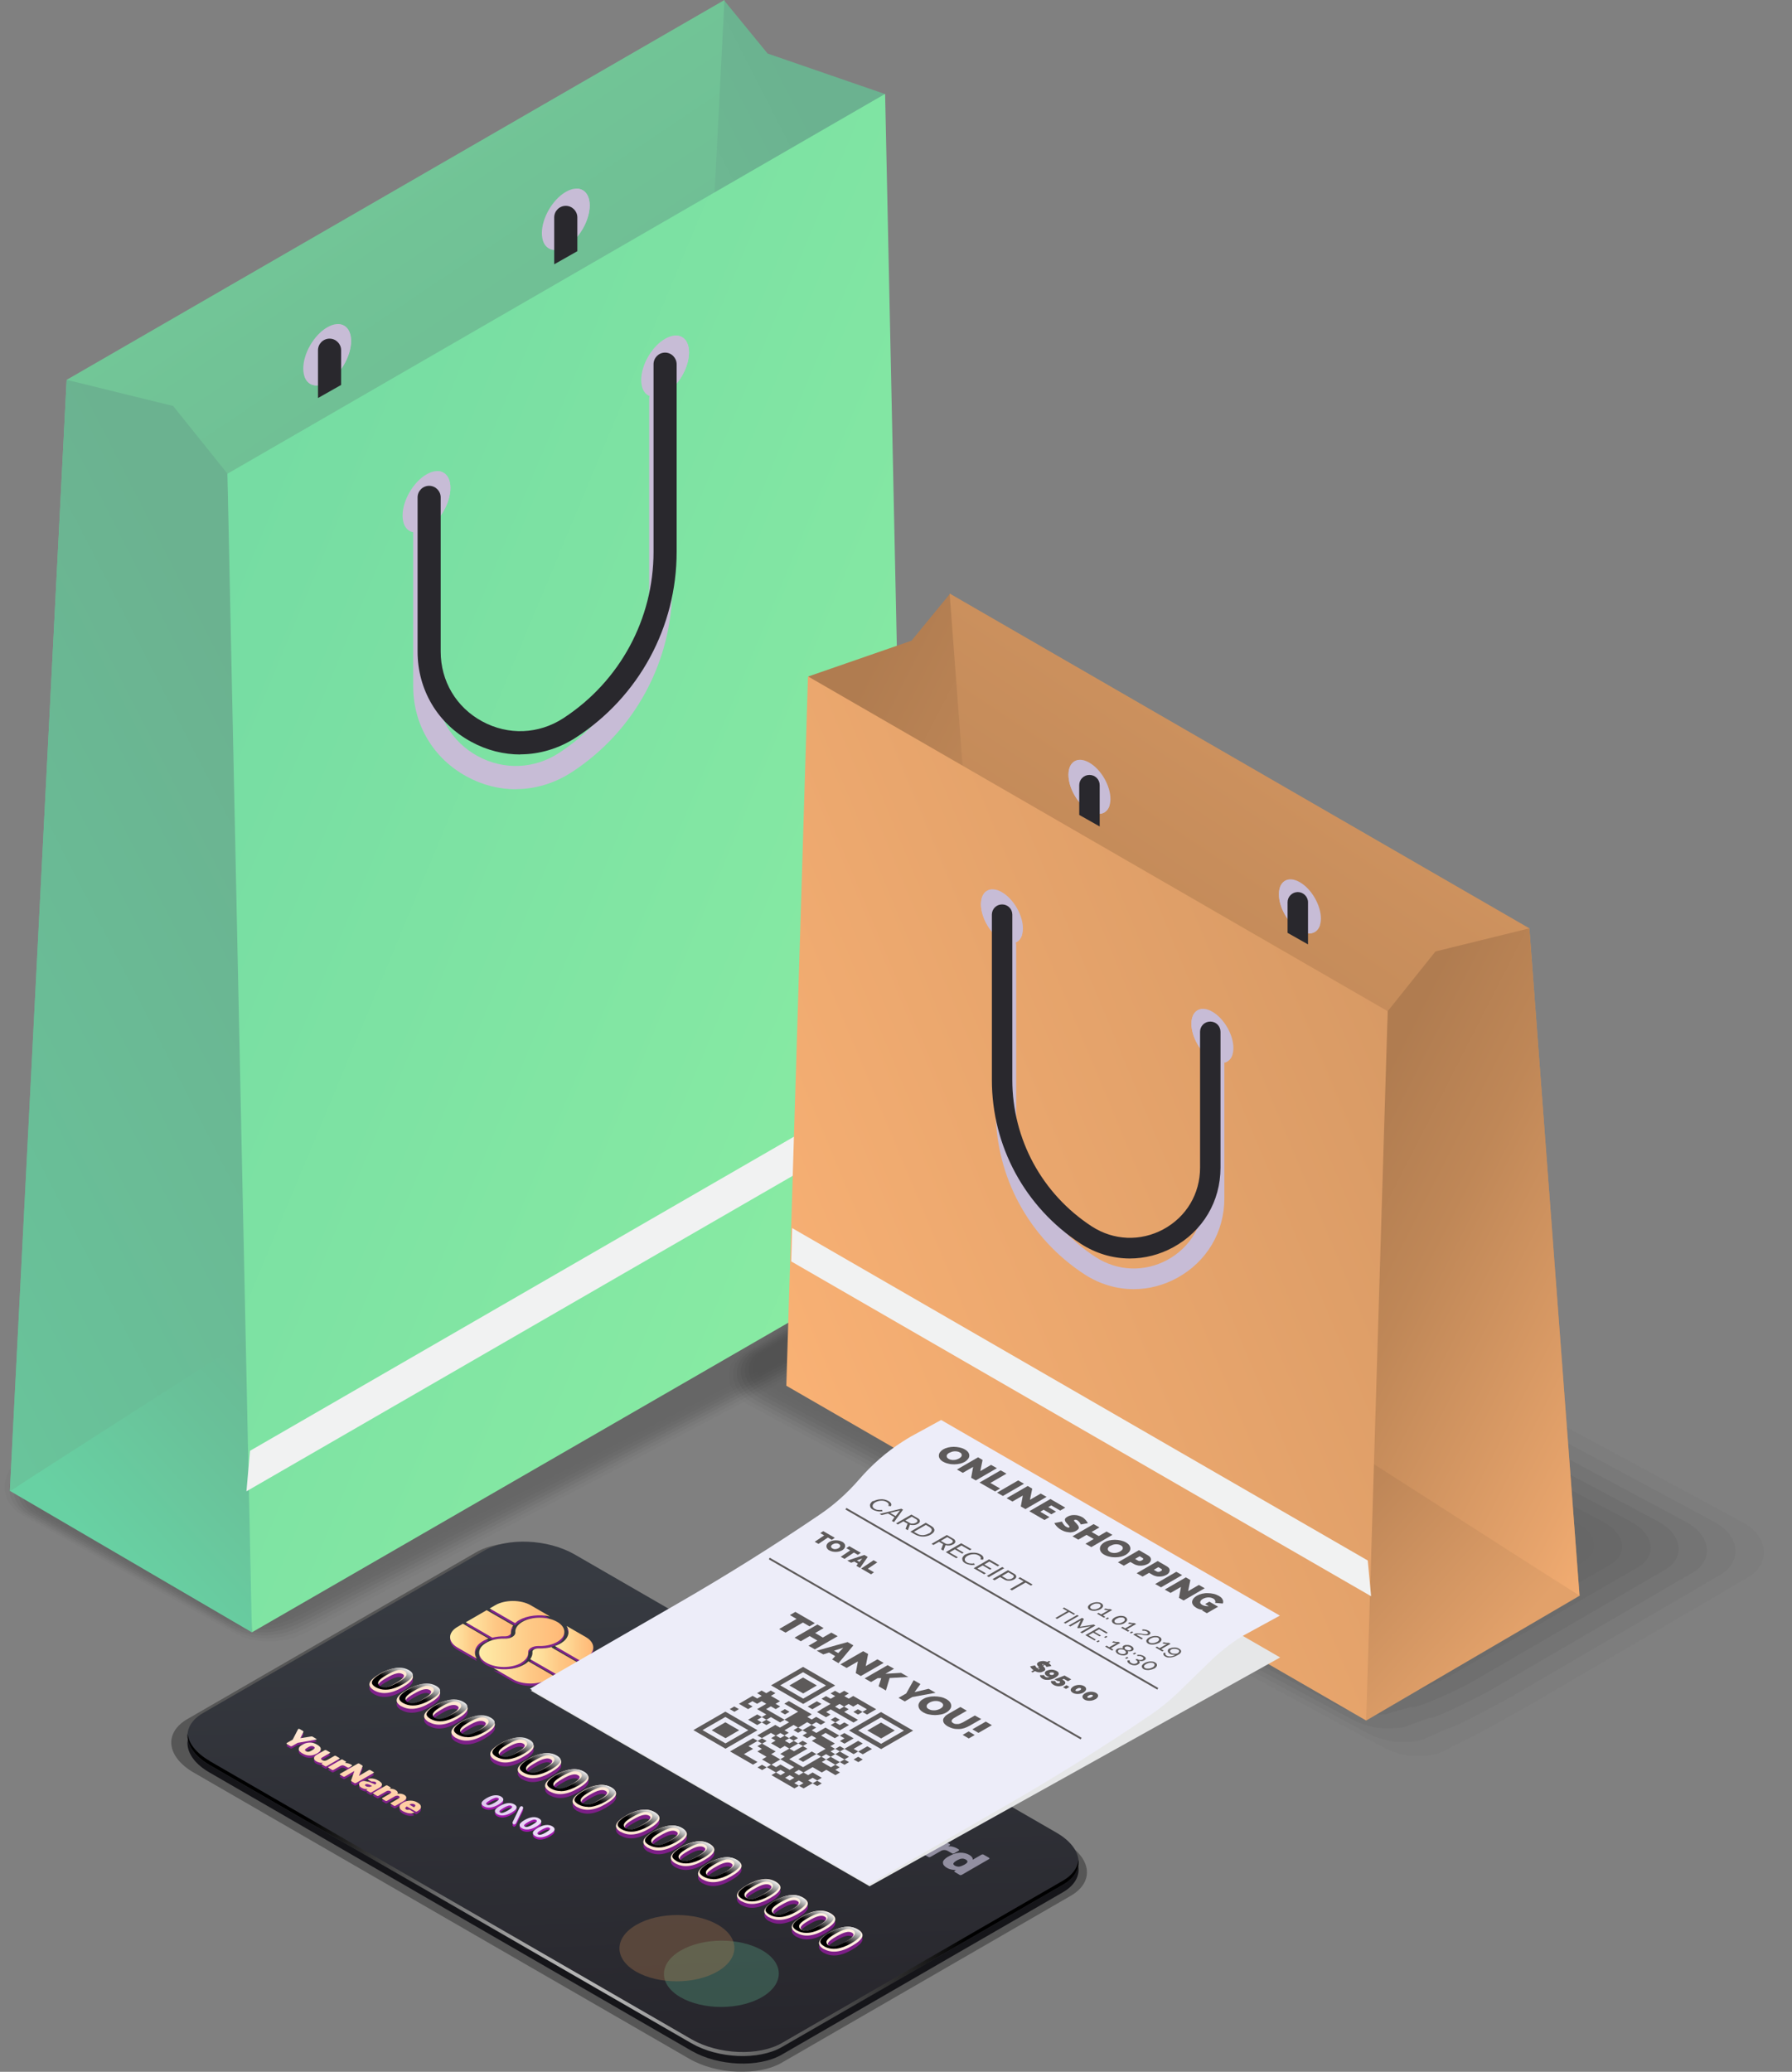 <?xml version="1.0" encoding="UTF-8"?><svg xmlns="http://www.w3.org/2000/svg" xmlns:xlink="http://www.w3.org/1999/xlink" viewBox="0 0 134.96 156"><rect x="0" y="0" width="134.96" height="156" fill="#808080" stroke="none"/><defs><style>.am{fill:url(#j);}.an{fill:url(#m);}.ao{fill:url(#aa);}.ap{fill:url(#al);}.aq,.ar{fill:#9f19ab;}.as,.ar{opacity:.7;}.as,.ar,.at,.au,.av,.aw{mix-blend-mode:multiply;}.ax{fill:url(#h);}.ay{fill:url(#t);}.az{opacity:.18;}.ba{fill:url(#i);}.bb{fill:url(#l);}.bc{opacity:.45;}.bd{fill:url(#ah);}.be{fill:#928fa1;}.bf{fill:url(#af);}.bg{fill:#201f26;}.bh{isolation:isolate;}.bi{fill:url(#s);}.bj{fill:#68d1a3;opacity:.26;}.bk{opacity:.2;}.bl{opacity:.91;}.bm{fill:url(#q);}.bn{fill:url(#f);}.bo{opacity:0;}.bp{fill:url(#g);}.bq{opacity:.36;}.br{fill:url(#n);}.bs{opacity:.64;}.bt{opacity:.8;}.bu{fill:url(#ad);}.bv{fill:#3a3632;}.bw{fill:#b07c50;opacity:.34;}.at{fill:#c7bcd6;}.bx{fill:url(#e);}.by{fill:#29282d;}.bz{fill:url(#ai);}.ca{fill:url(#v);}.cb{fill:url(#aj);}.cc{fill:url(#y);}.cd{fill:url(#o);}.ce{opacity:.73;}.cf{opacity:.82;}.cg{fill:url(#x);}.ch{fill:url(#r);mix-blend-mode:screen;}.ci{fill:#ededf9;}.cj{opacity:.33;}.ck,.cl{mix-blend-mode:color-dodge;}.cm{fill:url(#u);}.cn{fill:url(#ae);}.co{fill:url(#z);}.au{fill:#f1f2f2;}.cp{fill:url(#ag);}.cq{opacity:.27;}.cl{fill:url(#p);}.cr{fill:url(#w);}.cs{fill:url(#ab);}.ct{fill:url(#k);}.cu{opacity:.55;}.cv{opacity:.09;}.cw{fill:url(#ac);}.aw{fill:#e6e7e8;}.cx{fill:url(#ak);}</style><linearGradient id="e" x1="9711.74" y1="30.15" x2="9773.43" y2="61.71" gradientTransform="translate(9786.95) rotate(-180) scale(1 -1)" gradientUnits="userSpaceOnUse"><stop offset=".04" stop-color="#6bb290"/><stop offset=".4" stop-color="#70c195"/><stop offset="1" stop-color="#7ee3a3"/></linearGradient><linearGradient id="f" x1="9752.63" y1="66.09" x2="9809.4" y2="-18.72" gradientTransform="translate(9786.95) rotate(-180) scale(1 -1)" gradientUnits="userSpaceOnUse"><stop offset=".04" stop-color="#6bb491"/><stop offset=".41" stop-color="#71c396"/><stop offset="1" stop-color="#80e4a3"/></linearGradient><linearGradient id="g" x1="9756.74" y1="99.34" x2="9777.96" y2="118.37" gradientTransform="translate(9786.95) rotate(-180) scale(1 -1)" gradientUnits="userSpaceOnUse"><stop offset=".04" stop-color="#6bb290"/><stop offset=".57" stop-color="#69c199"/><stop offset="1" stop-color="#68d1a3"/></linearGradient><linearGradient id="h" x1="9761.23" y1="58.75" x2="9822.91" y2="90.31" xlink:href="#g"/><linearGradient id="i" x1="9837.92" y1="25.86" x2="9702.08" y2="82.54" gradientTransform="translate(9786.95) rotate(-180) scale(1 -1)" gradientUnits="userSpaceOnUse"><stop offset=".04" stop-color="#68d1a3"/><stop offset=".5" stop-color="#77dda3"/><stop offset="1" stop-color="#8defa3"/></linearGradient><linearGradient id="j" x1="542.88" y1="61.68" x2="583.92" y2="82.67" gradientTransform="translate(-485.36)" gradientUnits="userSpaceOnUse"><stop offset=".04" stop-color="#b07c50"/><stop offset=".31" stop-color="#bf8757"/><stop offset=".83" stop-color="#e7a56b"/><stop offset="1" stop-color="#f6b073"/></linearGradient><linearGradient id="k" x1="576.55" y1="88.47" x2="610.97" y2="37.05" gradientTransform="translate(-485.36)" gradientUnits="userSpaceOnUse"><stop offset=".04" stop-color="#bc8556"/><stop offset=".41" stop-color="#cb905d"/><stop offset="1" stop-color="#eba76e"/></linearGradient><linearGradient id="l" x1="578.34" y1="108.77" x2="597.04" y2="125.55" gradientTransform="translate(-485.36)" gradientUnits="userSpaceOnUse"><stop offset=".04" stop-color="#b07c50"/><stop offset=".4" stop-color="#bf8758"/><stop offset="1" stop-color="#e2a16a"/></linearGradient><linearGradient id="m" x1="586.51" y1="86.89" x2="627.54" y2="107.88" gradientTransform="translate(-485.36)" gradientUnits="userSpaceOnUse"><stop offset="0" stop-color="#b07c50"/><stop offset=".2" stop-color="#bf8757"/><stop offset=".58" stop-color="#e7a46c"/><stop offset=".78" stop-color="#ffb678"/></linearGradient><linearGradient id="n" x1="637.78" y1="60.8" x2="535.59" y2="103.44" gradientTransform="translate(-485.36)" gradientUnits="userSpaceOnUse"><stop offset="0" stop-color="#bf885a"/><stop offset=".31" stop-color="#ce9360"/><stop offset=".89" stop-color="#f6af73"/><stop offset="1" stop-color="#ffb677"/></linearGradient><linearGradient id="o" x1="-382.61" y1="-1839.12" x2="-438.08" y2="-1881.05" gradientTransform="translate(2482.23 877.04) rotate(150) scale(1 -1) skewX(-49.11)" gradientUnits="userSpaceOnUse"><stop offset=".03" stop-color="#27262c"/><stop offset="1" stop-color="#393d44"/></linearGradient><radialGradient id="p" cx="5685.01" cy="142.68" fx="5685.01" fy="142.68" r="25.23" gradientTransform="translate(5732.69) rotate(-180) scale(1 -1)" gradientUnits="userSpaceOnUse"><stop offset="0" stop-color="#fff"/><stop offset="1" stop-color="#000"/></radialGradient><linearGradient id="q" x1="5684.31" y1="133.49" x2="5692.02" y2="144.26" gradientTransform="translate(5732.69) rotate(-180) scale(1 -1)" gradientUnits="userSpaceOnUse"><stop offset=".02" stop-color="#fff0e3"/><stop offset=".32" stop-color="#ffe7d2"/><stop offset=".92" stop-color="#ffd1a9"/><stop offset="1" stop-color="#ffcea3"/></linearGradient><linearGradient id="r" x1="5685.53" y1="134.82" x2="5686.91" y2="137.21" gradientTransform="translate(5732.69) rotate(-180) scale(1 -1)" gradientUnits="userSpaceOnUse"><stop offset=".09" stop-color="#fff"/><stop offset=".63" stop-color="#000"/></linearGradient><linearGradient id="s" x1="5690.19" y1="123.66" x2="5696.61" y2="123.66" gradientTransform="translate(5732.69) rotate(-180) scale(1 -1)" gradientUnits="userSpaceOnUse"><stop offset=".04" stop-color="#ffba78"/><stop offset=".4" stop-color="#fec986"/><stop offset="1" stop-color="#feeca8"/></linearGradient><linearGradient id="t" x1="5689.19" y1="125.05" x2="5692.76" y2="125.05" xlink:href="#s"/><linearGradient id="u" x1="5688.01" y1="123.74" x2="5690.9" y2="123.74" xlink:href="#s"/><linearGradient id="v" x1="5690.99" y1="125.94" x2="5695.53" y2="125.94" xlink:href="#s"/><linearGradient id="w" x1="5695.9" y1="123.58" x2="5698.79" y2="123.58" xlink:href="#s"/><linearGradient id="x" x1="5694.04" y1="122.27" x2="5697.61" y2="122.27" xlink:href="#s"/><linearGradient id="y" x1="5691.27" y1="121.38" x2="5695.81" y2="121.38" xlink:href="#s"/><linearGradient id="z" x1="5691.22" y1="136.14" x2="5699.4" y2="142.32" gradientTransform="translate(5732.69) rotate(-180) scale(1 -1)" gradientUnits="userSpaceOnUse"><stop offset=".02" stop-color="#f4e4ff"/><stop offset=".24" stop-color="#e8d3f5"/><stop offset=".59" stop-color="#d1b4e3"/><stop offset=".59" stop-color="#d0b3e2"/><stop offset=".83" stop-color="#c2a2d9"/><stop offset="1" stop-color="#be9cd6"/></linearGradient><linearGradient id="aa" x1="5690.57" y1="137" x2="5698.76" y2="143.18" xlink:href="#z"/><linearGradient id="ab" x1="5693.05" y1="133.71" x2="5701.24" y2="139.89" xlink:href="#z"/><linearGradient id="ac" x1="5692.41" y1="134.57" x2="5700.59" y2="140.75" xlink:href="#z"/><linearGradient id="ad" x1="5691.85" y1="135.3" x2="5700.03" y2="141.49" xlink:href="#z"/><linearGradient id="ae" x1="22.98" y1="130.25" x2="22.09" y2="133.06" gradientTransform="matrix(1, 0, 0, 1, 0, 0)" gradientUnits="userSpaceOnUse"><stop offset=".02" stop-color="#ffead9"/><stop offset=".37" stop-color="#ffe1c8"/><stop offset="1" stop-color="#ffcea3"/></linearGradient><linearGradient id="af" x1="23.71" y1="130.48" x2="22.83" y2="133.29" xlink:href="#ae"/><linearGradient id="ag" x1="25.08" y1="130.91" x2="24.2" y2="133.72" xlink:href="#ae"/><linearGradient id="ah" x1="26.18" y1="131.26" x2="25.29" y2="134.06" xlink:href="#ae"/><linearGradient id="ai" x1="27.47" y1="131.67" x2="26.59" y2="134.47" xlink:href="#ae"/><linearGradient id="aj" x1="28.64" y1="132.03" x2="27.76" y2="134.84" xlink:href="#ae"/><linearGradient id="ak" x1="30.19" y1="132.52" x2="29.3" y2="135.33" xlink:href="#ae"/><linearGradient id="al" x1="31.84" y1="133.04" x2="30.95" y2="135.85" xlink:href="#ae"/></defs><g class="bh"><g id="b"><g id="c"><g id="d"><g><g class="bk"><path class="bo" d="M20.37,123.83c-.95,0-1.81-.21-2.49-.6L1.43,114.11C.52,113.59,0,112.76,0,111.84,0,110.83,.63,109.89,1.72,109.26l30.55-16.12,30.55-16.12c.86-.49,1.93-.77,3.02-.77,.95,0,1.81,.21,2.49,.6l16.46,9.12c.91,.52,1.43,1.35,1.43,2.27,0,1.01-.63,1.95-1.72,2.58l-30.55,16.12-30.55,16.12c-.86,.49-1.93,.77-3.02,.77Z"/><path class="cv" d="M82.89,86.96c.89,.51,1.37,1.32,1.34,2.21-.02,.49-.19,.96-.5,1.39-.27,.39-.74,.79-1.23,1.07l-28.09,14.79-1.63,.86-27.88,14.68s-1.81,.95-1.86,.96c-.85,.46-1.9,.71-2.95,.68-.21,0-.42-.02-.63-.05-.63-.07-1.3-.3-1.77-.57L1.69,114.09c-.89-.51-1.37-1.32-1.34-2.21,.02-.49,.19-.96,.5-1.39,.27-.39,.74-.79,1.23-1.07l28.09-14.79,1.63-.86,27.88-14.68s1.81-.95,1.86-.96c.85-.46,1.9-.7,2.95-.68,.21,0,.42,.02,.63,.05,.63,.07,1.3,.3,1.77,.57l16,8.88Z"/><path class="az" d="M81,87.96c.87,.5,1.32,1.3,1.26,2.15-.03,.47-.22,.91-.53,1.32-.25,.34-.77,.76-1.21,1.01l-27.31,14.34-1.59,.83-27.11,14.23c-.08,.04-1.72,.9-1.82,.91-.84,.43-1.87,.64-2.87,.6-.21,0-.41-.03-.6-.06-.56-.07-1.29-.34-1.71-.58L1.96,114.08c-.87-.5-1.32-1.3-1.26-2.15,.03-.47,.22-.91,.53-1.32,.25-.34,.77-.76,1.21-1.01l27.31-14.34,1.59-.83,27.11-14.23c.08-.04,1.72-.9,1.82-.91,.84-.43,1.87-.64,2.87-.6,.21,0,.41,.03,.6,.06,.56,.07,1.29,.34,1.71,.58l15.55,8.64Z"/><path class="cq" d="M79.11,88.95c.86,.49,1.27,1.27,1.18,2.09-.05,.44-.26,.86-.56,1.25-.23,.3-.8,.73-1.19,.96l-26.54,13.89-1.54,.81-26.34,13.79c-.12,.07-1.63,.84-1.78,.87-.83,.4-1.83,.58-2.8,.52-.2-.01-.39-.05-.58-.07-.5-.07-1.27-.37-1.65-.59l-15.09-8.4c-.86-.49-1.27-1.27-1.18-2.09,.05-.44,.26-.86,.56-1.25,.23-.3,.8-.73,1.19-.96l26.53-13.89,1.54-.81,26.34-13.79c.12-.07,1.63-.84,1.78-.87,.83-.4,1.83-.58,2.8-.52,.2,.01,.39,.05,.58,.07,.5,.07,1.27,.37,1.65,.59l15.09,8.4Z"/><path class="bq" d="M77.21,89.95c.84,.48,1.22,1.24,1.09,2.04-.06,.42-.29,.8-.59,1.19-.2,.26-.82,.7-1.16,.9l-25.76,13.44-1.49,.78-25.57,13.34c-.16,.09-1.55,.79-1.74,.82-.83,.36-1.8,.52-2.73,.43-.19-.02-.37-.06-.55-.09-.44-.07-1.26-.41-1.59-.6l-14.63-8.16c-.84-.48-1.22-1.24-1.09-2.04,.06-.42,.29-.8,.59-1.19,.2-.26,.82-.7,1.16-.9l25.76-13.44,1.49-.78,25.57-13.34c.16-.09,1.55-.79,1.74-.82,.83-.36,1.8-.52,2.73-.43,.19,.02,.37,.06,.55,.09,.44,.07,1.26,.41,1.59,.6l14.63,8.16Z"/><path class="bc" d="M75.32,90.95c.82,.47,1.17,1.21,1.01,1.98-.08,.4-.32,.75-.62,1.12-.18,.22-.85,.68-1.14,.85l-24.98,12.99-1.44,.75-24.8,12.9c-.19,.11-1.46,.74-1.7,.77-.82,.33-1.77,.46-2.66,.35-.18-.02-.36-.07-.53-.1-.37-.07-1.24-.44-1.53-.61l-14.18-7.92c-.82-.47-1.17-1.21-1.01-1.98,.08-.4,.32-.75,.62-1.12,.18-.22,.85-.68,1.14-.85l24.98-12.99,1.44-.75,24.8-12.9c.19-.11,1.46-.74,1.7-.77,.82-.33,1.77-.46,2.66-.35,.18,.02,.36,.07,.53,.1,.37,.07,1.24,.44,1.53,.61l14.18,7.92Z"/><path class="cu" d="M73.43,91.95c.8,.46,1.12,1.18,.93,1.92-.1,.37-.35,.7-.65,1.05-.15,.18-.88,.65-1.12,.79l-24.2,12.54-1.39,.72-24.03,12.45c-.23,.13-1.37,.68-1.66,.73-.81,.3-1.74,.39-2.58,.26-.18-.03-.34-.08-.51-.11-.31-.06-1.23-.48-1.46-.61l-13.72-7.68c-.8-.46-1.12-1.18-.93-1.92,.1-.37,.35-.7,.65-1.05,.15-.18,.88-.65,1.12-.79l24.2-12.54,1.39-.72,24.03-12.45c.23-.13,1.37-.68,1.66-.73,.81-.3,1.74-.39,2.58-.26,.18,.03,.34,.08,.51,.11,.31,.06,1.23,.48,1.46,.61l13.72,7.68Z"/><path class="bs" d="M71.54,92.95c.79,.45,1.07,1.15,.84,1.86-.11,.35-.38,.65-.68,.99-.13,.14-.9,.62-1.1,.74l-23.43,12.09-1.34,.69-23.26,12.01c-.27,.16-1.28,.63-1.62,.68-.8,.26-1.71,.33-2.51,.18-.17-.03-.32-.09-.48-.13-.25-.05-1.21-.51-1.4-.62l-13.26-7.44c-.79-.45-1.07-1.15-.84-1.86,.11-.35,.38-.65,.68-.99,.13-.14,.9-.62,1.1-.74l23.43-12.09,1.34-.69,23.26-12.01c.27-.16,1.28-.63,1.62-.68,.8-.26,1.71-.33,2.51-.18,.17,.03,.32,.09,.48,.13,.25,.05,1.21,.51,1.4,.62l13.26,7.44Z"/><path class="ce" d="M69.64,93.95c.77,.44,1.02,1.12,.76,1.8-.12,.33-.41,.59-.71,.92-.1,.1-.93,.6-1.08,.68l-22.65,11.64-1.3,.67-22.49,11.56c-.31,.18-1.2,.58-1.57,.64-.8,.23-1.68,.27-2.44,.1-.16-.04-.31-.1-.46-.14-.18-.04-1.2-.55-1.34-.63l-12.81-7.2c-.77-.44-1.02-1.12-.76-1.8,.12-.33,.41-.59,.71-.92,.1-.1,.93-.6,1.08-.68l22.65-11.64,1.3-.67,22.49-11.56c.31-.18,1.2-.58,1.57-.64,.8-.23,1.68-.27,2.44-.1,.16,.04,.31,.1,.46,.14,.18,.04,1.2,.55,1.34,.63l12.81,7.2Z"/><path class="cf" d="M67.75,94.94c.75,.43,.97,1.1,.68,1.74-.14,.3-.38,.6-.74,.85-.05,.08-.96,.57-1.06,.62l-21.87,11.2-1.25,.64-21.72,11.12c-.35,.2-1.11,.52-1.53,.59-.79,.2-1.65,.21-2.36,.01-.15-.04-.29-.11-.43-.15-.12-.03-1.19-.58-1.28-.64l-12.35-6.96c-.75-.43-.97-1.1-.68-1.74,.14-.3,.38-.6,.74-.85,.05-.08,.96-.57,1.06-.62l21.87-11.2,1.25-.64,21.72-11.12c.35-.2,1.11-.52,1.53-.59,.79-.2,1.65-.21,2.36-.01,.15,.04,.29,.11,.43,.15,.12,.03,1.19,.58,1.28,.64l12.35,6.96Z"/><path class="bl" d="M65.86,95.94c.74,.42,.92,1.07,.59,1.68-.15,.28-.41,.55-.77,.79-.03,.04-.99,.54-1.03,.57l-21.09,10.75-1.2,.61-20.95,10.67c-.39,.22-1.02,.47-1.49,.55-.78,.16-1.62,.14-2.29-.07-.14-.05-.28-.1-.41-.17-.06,0-1.17-.62-1.22-.65l-11.89-6.72c-.74-.42-.92-1.07-.59-1.68,.15-.28,.41-.55,.77-.79,.03-.04,.99-.54,1.03-.57l21.09-10.75,1.2-.61,20.95-10.67c.39-.22,1.02-.47,1.49-.55,.78-.16,1.62-.14,2.29,.07,.14,.05,.28,.1,.41,.17,.06,0,1.17,.62,1.22,.65l11.89,6.72Z"/><path d="M16.96,121.07l-12.59-7.13c-1.04-.6-.91-1.65,.29-2.34l21.33-10.81,21.33-10.81c1.2-.69,3.02-.77,4.06-.17l12.59,7.13c1.04,.6,.91,1.65-.29,2.34l-21.33,10.81-21.33,10.81c-1.2,.69-3.02,.77-4.06,.17Z"/></g><polygon class="bx" points="66.62 7.07 57.81 4.03 54.51 0 50.23 83.67 67.14 66.63 66.62 7.07"/><polygon class="bn" points=".74 112.27 50.28 83.67 54.56 0 5.02 28.6 .74 112.27"/><polygon class="bp" points="19.24 100.22 18.97 122.91 .75 112.26 19.24 100.22"/><polygon class="ax" points="17.13 35.67 13.04 30.57 5.02 28.6 .74 112.27 19.02 100.55 17.13 35.67"/><polygon class="ba" points="18.97 122.91 68.51 94.32 66.66 7.07 17.13 35.67 18.97 122.91"/><polygon class="au" points="18.83 109.24 68.02 80.84 68.09 83.69 18.56 112.29 18.83 109.24"/><path class="at" d="M48.29,28.61c0,1.14,.8,1.6,1.8,1.02,.99-.57,1.8-1.96,1.8-3.1s-.8-1.6-1.8-1.02c-.99,.57-1.8,1.96-1.8,3.1Z"/><path class="at" d="M30.32,38.82c0,1.14,.8,1.6,1.8,1.02,.99-.57,1.8-1.96,1.8-3.1s-.8-1.6-1.8-1.02-1.8,1.96-1.8,3.1Z"/><path class="at" d="M49.27,28.93c.99-.57,1.8-1.96,1.8-3.1,0-.21-.04-.39-.09-.55,.54,.05,.91,.49,.91,1.26,0,1.14-.8,2.53-1.8,3.1-.81,.47-1.49,.24-1.71-.48,.26,.02,.57-.04,.89-.23Z"/><path class="at" d="M31.3,39.13c.99-.57,1.8-1.96,1.8-3.1,0-.21-.04-.39-.09-.55,.54,.05,.91,.49,.91,1.26,0,1.14-.8,2.53-1.8,3.1-.81,.47-1.49,.24-1.71-.48,.26,.02,.57-.04,.89-.23Z"/><path class="at" d="M38.84,59.42c1.46,0,2.91-.43,4.21-1.27,4.75-3.09,7.58-8.32,7.58-13.98v-14.12c0-.48-.39-.88-.87-.88s-.87,.39-.87,.88v14.12c0,5.07-2.54,9.75-6.78,12.52-1.87,1.22-4.16,1.31-6.12,.25-1.96-1.06-3.13-3.03-3.13-5.26v-11.61c0-.48-.39-.87-.87-.87s-.87,.39-.87,.87v11.61c0,2.88,1.51,5.43,4.05,6.8,1.17,.64,2.44,.95,3.7,.95Z"/><path class="by" d="M39.17,56.8c1.46,0,2.91-.43,4.21-1.27,4.75-3.09,7.58-8.32,7.58-13.98v-14.12c0-.48-.39-.88-.87-.88s-.87,.39-.87,.88v14.12c0,5.07-2.54,9.75-6.78,12.52-1.87,1.22-4.16,1.31-6.12,.25-1.96-1.06-3.13-3.03-3.13-5.26v-11.61c0-.48-.39-.87-.87-.87s-.87,.39-.87,.87v11.61c0,2.88,1.51,5.43,4.05,6.8,1.17,.64,2.44,.95,3.7,.95Z"/><path class="at" d="M40.81,17.55c0,1.14,.8,1.6,1.8,1.02,.99-.57,1.8-1.96,1.8-3.1s-.8-1.6-1.8-1.02c-.99,.57-1.8,1.96-1.8,3.1Z"/><path class="at" d="M22.84,27.75c0,1.14,.8,1.6,1.8,1.02,.99-.57,1.8-1.96,1.8-3.1s-.8-1.6-1.8-1.02c-.99,.57-1.8,1.96-1.8,3.1Z"/><path class="at" d="M41.79,17.86c.99-.57,1.8-1.96,1.8-3.1,0-.21-.04-.39-.09-.55,.54,.05,.91,.49,.91,1.26,0,1.14-.8,2.53-1.8,3.1-.81,.47-1.49,.24-1.71-.48,.26,.02,.57-.04,.89-.23Z"/><path class="at" d="M23.82,28.07c.99-.57,1.8-1.96,1.8-3.1,0-.21-.04-.39-.09-.55,.54,.05,.91,.49,.91,1.26,0,1.14-.8,2.53-1.8,3.1-.81,.47-1.49,.24-1.71-.48,.26,.02,.57-.04,.89-.23Z"/><g><path class="by" d="M43.48,18.91v-2.54c0-.48-.39-.87-.87-.87s-.87,.39-.87,.87v3.53l1.75-.99Z"/><path class="by" d="M25.69,28.98v-2.61c0-.48-.39-.87-.87-.87s-.87,.39-.87,.87v3.6l1.75-.99Z"/></g></g><g><g class="bk"><path class="bo" d="M81.57,87.37c-.83,0-1.59,.18-2.19,.53l-23.53,13.78c-.8,.46-1.26,1.19-1.26,2,0,.89,.55,1.72,1.51,2.27l24.61,13.33,24.61,13.33c.76,.44,1.7,.68,2.66,.68,.84,0,1.59-.18,2.19-.53l23.53-13.78c.8-.46,1.26-1.19,1.26-2,0-.89-.55-1.72-1.51-2.27l-24.61-13.33-24.61-13.33c-.76-.44-1.7-.68-2.66-.68Z"/><path class="cv" d="M56.08,101.69c-.78,.45-1.21,1.16-1.19,1.94,.01,.51,.22,.99,.58,1.42,.23,.27,.58,.55,.93,.75l23.86,12.87,2.51,1.35,21.35,11.52c.69,.4,1.69,.69,2.57,.69,.76,0,1.57-.1,2.12-.42l1.7-.88c.1,.06,4.7-2.55,4.79-2.6l16.35-9.56c.78-.45,1.21-1.16,1.19-1.94-.01-.51-.22-.99-.58-1.42-.23-.27-.58-.55-.93-.75l-23.86-12.87-2.51-1.35-21.35-11.52c-.69-.4-1.69-.69-2.57-.69-.76,0-1.57,.1-2.12,.42l-1.7,.88c-.1-.06-4.7,2.55-4.79,2.6l-16.35,9.56Z"/><path class="az" d="M56.32,101.71c-.76,.44-1.16,1.13-1.12,1.88,.03,.48,.24,.94,.6,1.35,.21,.24,.59,.53,.91,.71l23.11,12.41,2.43,1.3,20.68,11.11c.62,.36,1.69,.7,2.47,.7,.68,0,1.55-.02,2.04-.31l1.65-.73c.19,.11,4.5-2.23,4.67-2.33l15.82-9.23c.76-.44,1.16-1.13,1.12-1.88-.03-.48-.24-.94-.6-1.35-.21-.24-.59-.53-.91-.71l-23.11-12.41-2.43-1.3-20.68-11.11c-.62-.36-1.69-.7-2.47-.7-.68,0-1.55,.02-2.04,.31l-1.65,.73c-.19-.11-4.5,2.23-4.67,2.33l-15.82,9.23Z"/><path class="cq" d="M56.55,101.72c-.74,.43-1.12,1.1-1.05,1.82,.04,.46,.27,.88,.62,1.28,.19,.21,.6,.51,.88,.67l22.36,11.96,2.35,1.26,20.01,10.7c.55,.32,1.68,.72,2.38,.72,.61,0,1.53,.05,1.96-.2l1.6-.58c.29,.17,4.29-1.91,4.54-2.05l15.3-8.9c.74-.43,1.12-1.1,1.05-1.82-.04-.46-.27-.88-.62-1.28-.19-.21-.6-.51-.88-.67l-22.36-11.96-2.35-1.26-20.01-10.7c-.55-.32-1.68-.72-2.38-.72-.61,0-1.53-.05-1.96,.2l-1.6,.58c-.29-.17-4.29,1.91-4.54,2.05l-15.3,8.9Z"/><path class="bq" d="M56.79,101.73c-.73,.42-1.07,1.07-.98,1.76,.05,.43,.29,.83,.63,1.21,.17,.18,.61,.49,.86,.63l21.61,11.5,2.27,1.21,19.34,10.29c.48,.28,1.67,.73,2.28,.73,.53,0,1.51,.13,1.89-.09l1.55-.43c.38,.22,4.09-1.58,4.42-1.78l14.77-8.58c.72-.42,1.07-1.07,.98-1.76-.05-.43-.29-.83-.63-1.21-.17-.18-.61-.49-.86-.63l-21.61-11.5-2.27-1.21-19.34-10.29c-.48-.28-1.67-.73-2.28-.73-.53,0-1.51-.13-1.89,.09l-1.55,.43c-.38-.22-4.09,1.58-4.42,1.78l-14.77,8.58Z"/><path class="bc" d="M57.03,101.75c-.71,.41-1.02,1.04-.91,1.7,.07,.41,.31,.78,.65,1.14,.14,.15,.63,.47,.84,.59l20.87,11.04,2.2,1.16,18.66,9.88c.41,.24,1.66,.74,2.19,.74,.46,0,1.49,.21,1.81,.02l1.5-.28c.48,.28,3.89-1.26,4.3-1.5l14.25-8.25c.71-.41,1.02-1.04,.91-1.7-.07-.41-.31-.78-.65-1.14-.14-.15-.63-.47-.84-.59l-20.87-11.04-2.2-1.16-18.66-9.88c-.41-.24-1.66-.74-2.19-.74-.46,0-1.49-.21-1.81-.02l-1.5,.28c-.48-.28-3.89,1.26-4.3,1.5l-14.25,8.25Z"/><path class="cu" d="M57.26,101.76c-.69,.4-.98,1.01-.85,1.64,.08,.38,.33,.72,.67,1.07,.12,.13,.64,.45,.81,.55l20.12,10.59,2.12,1.11,17.99,9.47c.34,.2,1.66,.76,2.09,.76,.38,0,1.46,.29,1.74,.14l1.45-.14c.58,.33,3.68-.94,4.18-1.23l13.72-7.92c.69-.4,.98-1.01,.85-1.64-.08-.38-.33-.72-.67-1.07-.12-.13-.64-.45-.81-.55l-20.12-10.59-2.12-1.11-17.99-9.47c-.34-.2-1.66-.76-2.09-.76-.38,0-1.46-.29-1.74-.14l-1.45,.14c-.58-.33-3.68,.94-4.18,1.23l-13.72,7.92Z"/><path class="bs" d="M57.5,101.77c-.67,.39-.93,.98-.78,1.58,.09,.36,.35,.67,.69,1,.1,.1,.65,.43,.79,.51l19.37,10.13,2.04,1.07,17.32,9.06c.27,.16,1.65,.77,2,.77,.3,0,1.44,.37,1.66,.25h1.4c.67,.4,3.48-.6,4.06-.94l13.2-7.6c.67-.39,.93-.97,.78-1.58-.09-.36-.35-.67-.69-1-.1-.1-.65-.43-.79-.51l-19.37-10.13-2.04-1.07-17.32-9.06c-.27-.16-1.65-.77-2-.77-.3,0-1.44-.37-1.66-.25h-1.4c-.67-.4-3.48,.6-4.06,.94l-13.2,7.6Z"/><path class="ce" d="M57.73,101.79c-.65,.38-.89,.94-.71,1.52,.1,.33,.37,.62,.71,.93,.08,.07,.66,.41,.77,.47l18.62,9.67,1.96,1.02,16.65,8.65c.21,.12,1.64,.78,1.9,.78,.23,0,1.42,.45,1.59,.36l1.34,.16c.77,.44,3.27-.29,3.94-.68l12.68-7.27c.65-.38,.89-.94,.71-1.52-.1-.33-.37-.62-.71-.93-.08-.07-.66-.41-.77-.47l-18.62-9.67-1.96-1.02-16.65-8.65c-.21-.12-1.64-.78-1.9-.78-.23,0-1.42-.45-1.59-.36l-1.34-.16c-.77-.44-3.27,.29-3.94,.68l-12.68,7.27Z"/><path class="cf" d="M57.97,101.8c-.63,.37-.84,.91-.64,1.46,.11,.31,.39,.56,.72,.86,.05,.05,.68,.39,.75,.43l17.87,9.21,1.88,.97,15.98,8.24c.14,.08,1.63,.79,1.81,.79,.15,0,1.4,.53,1.51,.47l1.29,.31c.87,.5,3.07,.03,3.82-.4l12.15-6.94c.63-.37,.84-.91,.64-1.46-.11-.31-.39-.56-.72-.86-.05-.05-.67-.39-.75-.43l-17.87-9.21-1.88-.97-15.98-8.24c-.14-.08-1.63-.79-1.81-.79-.15,0-1.4-.53-1.51-.47l-1.29-.31c-.87-.5-3.07-.03-3.82,.4l-12.15,6.94Z"/><path class="bl" d="M58.2,101.82c-.61,.35-.8,.88-.57,1.4,.12,.28,.41,.51,.74,.8,.03,.02,.69,.37,.72,.39l17.12,8.76,1.81,.92,15.3,7.83c.07,.04,1.63,.81,1.71,.81,.08,0,1.38,.61,1.43,.58l1.24,.46c.96,.56,2.86,.35,3.7-.13l11.63-6.61c.61-.35,.8-.88,.57-1.4-.12-.28-.41-.51-.74-.8-.03-.02-.69-.37-.72-.39l-17.12-8.76-1.81-.92-15.3-7.83c-.07-.04-1.63-.81-1.71-.81-.08,0-1.38-.61-1.43-.58l-1.24-.46c-.96-.56-2.86-.35-3.7,.13l-11.63,6.61Z"/><path d="M69.54,95.54l-11.1,6.29c-.92,.53-.8,1.45,.26,2.06l18.8,9.53,18.8,9.53c1.06,.61,2.66,.68,3.58,.15l11.1-6.29c.92-.53,.8-1.45-.26-2.06l-18.8-9.53-18.8-9.53c-1.06-.61-2.66-.68-3.58-.15Z"/></g><polygon class="am" points="60.89 50.93 68.65 48.24 71.56 44.69 75.33 94.96 60.42 79.93 60.89 50.93"/><polygon class="ct" points="118.96 120.17 75.29 94.96 71.52 44.69 115.18 69.9 118.96 120.17"/><polygon class="bb" points="102.65 109.55 102.89 129.55 118.95 120.16 102.65 109.55"/><polygon class="an" points="104.51 76.14 108.11 71.64 115.18 69.9 118.96 120.17 102.84 109.84 104.51 76.14"/><polygon class="br" points="102.89 129.55 59.22 104.34 60.85 50.93 104.51 76.14 102.89 129.55"/><polygon class="au" points="103.01 117.5 59.66 92.47 59.59 94.98 103.26 120.19 103.01 117.5"/><path class="at" d="M77.04,69.91c0,1-.71,1.41-1.58,.9-.88-.51-1.58-1.73-1.58-2.73s.71-1.41,1.58-.9c.88,.51,1.58,1.73,1.58,2.73Z"/><path class="at" d="M92.89,78.91c0,1-.71,1.41-1.58,.9-.88-.51-1.58-1.73-1.58-2.73s.71-1.41,1.58-.9c.88,.51,1.58,1.73,1.58,2.73Z"/><path class="at" d="M76.18,70.19c-.88-.51-1.58-1.73-1.58-2.73,0-.18,.03-.34,.08-.48-.47,.04-.8,.43-.8,1.11,0,1,.71,2.23,1.58,2.73,.71,.41,1.31,.21,1.51-.42-.23,.02-.5-.04-.79-.21Z"/><path class="at" d="M92.03,79.19c-.88-.51-1.58-1.73-1.58-2.73,0-.18,.03-.34,.08-.48-.47,.04-.8,.43-.8,1.11,0,1,.71,2.23,1.58,2.73,.71,.41,1.31,.21,1.51-.42-.23,.02-.5-.04-.79-.21Z"/><path class="at" d="M85.38,97.07c-1.29,0-2.57-.38-3.71-1.12-4.18-2.73-6.68-7.33-6.68-12.33v-12.44c0-.43,.35-.77,.77-.77s.77,.35,.77,.77v12.44c0,4.47,2.24,8.59,5.98,11.03,1.65,1.07,3.67,1.15,5.4,.22,1.73-.94,2.76-2.67,2.76-4.64v-10.23c0-.43,.35-.77,.77-.77s.77,.34,.77,.77v10.23c0,2.54-1.33,4.78-3.57,6-1.03,.56-2.15,.84-3.26,.84Z"/><path class="by" d="M85.09,94.76c-1.29,0-2.57-.38-3.71-1.12-4.18-2.73-6.68-7.33-6.68-12.33v-12.44c0-.43,.34-.77,.77-.77s.77,.34,.77,.77v12.44c0,4.47,2.24,8.59,5.98,11.03,1.65,1.07,3.67,1.15,5.4,.22,1.73-.94,2.76-2.67,2.76-4.64v-10.23c0-.43,.34-.77,.77-.77s.77,.34,.77,.77v10.23c0,2.54-1.33,4.78-3.57,6-1.03,.56-2.15,.84-3.26,.84Z"/><path class="at" d="M83.63,60.16c0,1-.71,1.41-1.58,.9-.88-.51-1.58-1.73-1.58-2.73s.71-1.41,1.58-.9c.88,.51,1.58,1.73,1.58,2.73Z"/><path class="at" d="M99.48,69.16c0,1-.71,1.41-1.58,.9-.88-.51-1.58-1.73-1.58-2.73s.71-1.41,1.58-.9c.88,.51,1.58,1.73,1.58,2.73Z"/><path class="at" d="M82.77,60.44c-.88-.51-1.58-1.73-1.58-2.73,0-.18,.03-.34,.08-.48-.47,.04-.8,.43-.8,1.11,0,1,.71,2.23,1.58,2.73,.71,.41,1.31,.21,1.51-.42-.23,.02-.5-.04-.79-.21Z"/><path class="at" d="M98.62,69.44c-.87-.51-1.58-1.73-1.58-2.73,0-.18,.03-.34,.08-.48-.47,.04-.8,.43-.8,1.11,0,1,.71,2.23,1.58,2.73,.71,.41,1.31,.21,1.51-.42-.23,.02-.5-.04-.79-.21Z"/><g><path class="by" d="M81.28,61.36v-2.24c0-.43,.34-.77,.77-.77s.77,.34,.77,.77v3.11l-1.54-.87Z"/><path class="by" d="M96.97,70.24v-2.3c0-.43,.35-.77,.77-.77s.77,.35,.77,.77v3.17l-1.54-.87Z"/></g></g><g><path class="bg" d="M58.89,154.7l21.16-12.22c1.75-1.01,1.53-2.77-.49-3.93l-36.29-20.95c-2.02-1.16-5.07-1.29-6.81-.28l-21.16,12.22c-1.75,1.01-1.53,2.77,.49,3.93l36.29,20.95c2.02,1.16,5.07,1.29,6.81,.28Z"/><path class="cj" d="M58.9,155.3l21.75-12.56c1.79-1.04,1.57-2.85-.5-4.04l-37.29-21.53c-2.07-1.2-5.21-1.33-7-.29l-21.75,12.56c-1.79,1.04-1.57,2.85,.5,4.04l37.29,21.53c2.07,1.2,5.21,1.33,7,.29Z"/><path class="cd" d="M58.89,154.14l21.16-12.22c1.75-1.01,1.53-2.77-.49-3.93l-36.29-20.95c-2.02-1.16-5.07-1.29-6.81-.28l-21.16,12.22c-1.75,1.01-1.53,2.77,.49,3.93l36.29,20.95c2.02,1.16,5.07,1.29,6.81,.28Z"/><path class="cl" d="M15.79,132.6l36.29,20.95c2.02,1.16,5.07,1.29,6.81,.28l21.16-12.22c.73-.42,1.11-.98,1.17-1.57,.07,.7-.31,1.38-1.17,1.87l-21.16,12.22c-1.75,1.01-4.8,.88-6.81-.28l-36.29-20.95c-1.17-.68-1.73-1.55-1.66-2.37,.07,.72,.63,1.47,1.66,2.06Z"/><path class="ar" d="M59.99,145.83c.29,.16,.61,.23,.97,.19s.75-.18,1.17-.43c.44-.25,.69-.48,.76-.68,.07-.2-.05-.39-.34-.56-.29-.16-.61-.23-.97-.18-.36,.04-.76,.18-1.18,.43-.43,.25-.69,.48-.75,.68-.07,.2,.05,.39,.34,.56Zm.42-.24c-.12-.07-.14-.16-.06-.27,.08-.11,.27-.25,.57-.42,.31-.18,.55-.29,.74-.33,.19-.05,.34-.03,.46,.04,.12,.07,.14,.16,.06,.27-.08,.11-.27,.25-.58,.43s-.55,.29-.73,.33c-.18,.05-.34,.03-.46-.04Zm-4.55-2.14c.29,.16,.61,.23,.97,.19,.36-.04,.75-.18,1.17-.43,.44-.25,.69-.48,.76-.68,.07-.2-.05-.39-.34-.56-.29-.16-.61-.23-.97-.18-.36,.04-.76,.18-1.18,.43-.43,.25-.69,.48-.75,.68-.07,.2,.05,.39,.34,.56Zm.42-.24c-.12-.07-.14-.16-.06-.27,.08-.11,.27-.25,.57-.42,.31-.18,.55-.29,.74-.33,.19-.05,.34-.03,.46,.04,.12,.07,.14,.16,.06,.27-.08,.11-.27,.25-.58,.43-.31,.18-.55,.29-.73,.33-.18,.05-.34,.03-.46-.04Zm1.64,1.44c.29,.16,.61,.23,.97,.19s.75-.18,1.17-.43c.44-.25,.69-.48,.76-.68,.07-.2-.05-.39-.34-.56-.29-.16-.61-.23-.97-.18-.36,.04-.76,.18-1.18,.43-.43,.25-.69,.48-.75,.68-.07,.2,.05,.39,.34,.56Zm.42-.24c-.12-.07-.14-.16-.06-.27,.08-.11,.27-.25,.57-.42,.31-.18,.55-.29,.74-.33,.19-.05,.34-.03,.46,.04,.12,.07,.14,.16,.06,.27-.08,.11-.27,.25-.58,.43-.31,.18-.55,.29-.73,.33-.18,.05-.34,.03-.46-.04Zm3.7,2.63c.29,.16,.61,.23,.97,.19,.36-.04,.75-.18,1.17-.43,.44-.25,.69-.48,.76-.68,.07-.2-.05-.39-.34-.56-.29-.16-.61-.23-.97-.18-.36,.04-.76,.18-1.18,.43-.43,.25-.69,.48-.75,.68-.07,.2,.05,.39,.34,.56Zm.42-.24c-.12-.07-.14-.16-.06-.27,.08-.11,.27-.25,.57-.42,.31-.18,.55-.29,.74-.33,.19-.05,.34-.03,.46,.04,.12,.07,.14,.16,.06,.27-.08,.11-.27,.25-.58,.43-.31,.18-.55,.29-.73,.33-.18,.05-.34,.03-.46-.04Zm-11.58-6.2c.29,.16,.61,.23,.97,.19,.36-.04,.75-.18,1.17-.43,.44-.25,.69-.48,.76-.68,.07-.2-.05-.39-.34-.56-.29-.16-.61-.23-.97-.18-.36,.04-.76,.18-1.18,.43-.43,.25-.69,.48-.75,.68-.07,.2,.05,.39,.34,.56Zm.42-.24c-.12-.07-.14-.16-.06-.27,.08-.11,.27-.25,.57-.42,.31-.18,.55-.29,.74-.33s.34-.03,.46,.04c.12,.07,.14,.16,.06,.27-.08,.11-.27,.25-.58,.43s-.55,.29-.73,.33c-.18,.05-.34,.03-.46-.04Zm-4.55-2.14c.29,.16,.61,.23,.97,.19,.36-.04,.75-.18,1.17-.43,.44-.25,.69-.48,.76-.68s-.05-.39-.34-.56c-.29-.16-.61-.23-.97-.18-.36,.04-.76,.18-1.18,.43-.43,.25-.69,.48-.75,.68-.07,.2,.05,.39,.34,.56Zm.42-.24c-.12-.07-.14-.16-.06-.27,.08-.11,.27-.25,.57-.42,.31-.18,.55-.29,.74-.33,.19-.05,.34-.03,.46,.04,.12,.07,.14,.16,.06,.27-.08,.11-.27,.25-.58,.43-.31,.18-.55,.29-.73,.33-.18,.05-.34,.03-.46-.04Zm1.64,1.44c.29,.16,.61,.23,.97,.19,.36-.04,.75-.18,1.17-.43,.44-.25,.69-.48,.76-.68,.07-.2-.05-.39-.34-.56-.29-.16-.61-.23-.97-.18-.36,.04-.76,.18-1.18,.43-.43,.25-.69,.48-.75,.68-.07,.2,.05,.39,.34,.56Zm.42-.24c-.12-.07-.14-.16-.06-.27,.08-.11,.27-.25,.57-.42,.31-.18,.55-.29,.74-.33,.19-.05,.34-.03,.46,.04,.12,.07,.14,.16,.06,.27-.08,.11-.27,.25-.58,.43s-.55,.29-.73,.33c-.18,.05-.34,.03-.46-.04Zm3.7,2.63c.29,.16,.61,.23,.97,.19,.36-.04,.75-.18,1.17-.43,.44-.25,.69-.48,.76-.68,.07-.2-.05-.39-.34-.56-.29-.16-.61-.23-.97-.18-.36,.04-.76,.18-1.18,.43-.43,.25-.69,.48-.75,.68-.07,.2,.05,.39,.34,.56Zm.42-.24c-.12-.07-.14-.16-.06-.27,.08-.11,.27-.25,.57-.42,.31-.18,.55-.29,.74-.33s.34-.03,.46,.04c.12,.07,.14,.16,.06,.27-.08,.11-.27,.25-.58,.43s-.55,.29-.73,.33c-.18,.05-.34,.03-.46-.04Zm-9.87-5.21c.29,.16,.61,.23,.97,.19,.36-.04,.75-.18,1.17-.43,.44-.25,.69-.48,.76-.68,.07-.2-.05-.39-.34-.56-.29-.16-.61-.23-.97-.18-.36,.04-.76,.18-1.18,.43-.43,.25-.69,.48-.75,.68-.07,.2,.05,.39,.34,.56Zm.42-.24c-.12-.07-.14-.16-.06-.27,.08-.11,.27-.25,.57-.42,.31-.18,.55-.29,.74-.33,.19-.05,.34-.03,.46,.04,.12,.07,.14,.16,.06,.27-.08,.11-.27,.25-.58,.43-.31,.18-.55,.29-.73,.33-.18,.05-.34,.03-.46-.04Zm-4.55-2.14c.29,.16,.61,.23,.97,.19,.36-.04,.75-.18,1.17-.43,.44-.25,.69-.48,.76-.68,.07-.2-.05-.39-.34-.56-.29-.16-.61-.23-.97-.18s-.76,.18-1.18,.43c-.43,.25-.69,.48-.75,.68-.07,.2,.05,.39,.34,.56Zm.42-.24c-.12-.07-.14-.16-.06-.27,.08-.11,.27-.25,.57-.42,.31-.18,.55-.29,.74-.33,.19-.05,.34-.03,.46,.04,.12,.07,.14,.16,.06,.27-.08,.11-.27,.25-.58,.43-.31,.18-.55,.29-.73,.33-.18,.05-.34,.03-.46-.04Zm1.64,1.44c.29,.16,.61,.23,.97,.19,.36-.04,.75-.18,1.17-.43,.44-.25,.69-.48,.76-.68,.07-.2-.05-.39-.34-.56-.29-.16-.61-.23-.97-.18-.36,.04-.76,.18-1.18,.43-.43,.25-.69,.48-.75,.68-.07,.2,.05,.39,.34,.56Zm.42-.24c-.12-.07-.14-.16-.06-.27,.08-.11,.27-.25,.57-.42,.31-.18,.55-.29,.74-.33s.34-.03,.46,.04c.12,.07,.14,.16,.06,.27-.08,.11-.27,.25-.58,.43s-.55,.29-.73,.33c-.18,.05-.34,.03-.46-.04Zm-4.55-2.14c.29,.16,.61,.23,.97,.19s.75-.18,1.17-.43c.44-.25,.69-.48,.76-.68,.07-.2-.05-.39-.34-.56-.29-.16-.61-.23-.97-.18-.36,.04-.76,.18-1.18,.43-.43,.25-.69,.48-.75,.68-.07,.2,.05,.39,.34,.56Zm.42-.24c-.12-.07-.14-.16-.06-.27,.08-.11,.27-.25,.57-.42,.31-.18,.55-.29,.74-.33s.34-.03,.46,.04c.12,.07,.14,.16,.06,.27-.08,.11-.27,.25-.58,.43s-.55,.29-.73,.33c-.18,.05-.34,.03-.46-.04Zm-6.96-6.48c-.29-.16-.61-.23-.97-.18-.36,.04-.76,.18-1.18,.43-.43,.25-.69,.48-.75,.68-.07,.2,.05,.39,.34,.56,.29,.16,.61,.23,.97,.19,.36-.04,.75-.18,1.17-.43,.44-.25,.69-.48,.76-.68,.07-.2-.05-.39-.34-.56Zm-.43,.25c.12,.07,.14,.16,.06,.27-.08,.11-.27,.25-.58,.43-.31,.18-.55,.29-.73,.33-.18,.05-.34,.03-.46-.04-.12-.07-.14-.16-.06-.27,.08-.11,.27-.25,.57-.42,.31-.18,.55-.29,.74-.33,.19-.05,.34-.03,.46,.04Zm1.99,3.62c.29,.16,.61,.23,.97,.19s.75-.18,1.17-.43c.44-.25,.69-.48,.76-.68,.07-.2-.05-.39-.34-.56-.29-.16-.61-.23-.97-.18-.36,.04-.76,.18-1.18,.43-.43,.25-.69,.48-.75,.68-.07,.2,.05,.39,.34,.56Zm.42-.24c-.12-.07-.14-.16-.06-.27,.08-.11,.27-.25,.57-.42,.31-.18,.55-.29,.74-.33,.19-.05,.34-.03,.46,.04,.12,.07,.14,.16,.06,.27-.08,.11-.27,.25-.58,.43-.31,.18-.55,.29-.73,.33-.18,.05-.34,.03-.46-.04Zm-2.49-.95c.29,.16,.61,.23,.97,.19,.36-.04,.75-.18,1.17-.43,.44-.25,.69-.48,.76-.68,.07-.2-.05-.39-.34-.56-.29-.16-.61-.23-.97-.18-.36,.04-.76,.18-1.18,.43-.43,.25-.69,.48-.75,.68-.07,.2,.05,.39,.34,.56Zm.42-.24c-.12-.07-.14-.16-.06-.27,.08-.11,.27-.25,.57-.42,.31-.18,.55-.29,.74-.33,.19-.05,.34-.03,.46,.04,.12,.07,.14,.16,.06,.27-.08,.11-.27,.25-.58,.43-.31,.18-.55,.29-.73,.33-.18,.05-.34,.03-.46-.04Zm3.7,2.63c.29,.16,.61,.23,.97,.19s.75-.18,1.17-.43c.44-.25,.69-.48,.76-.68,.07-.2-.05-.39-.34-.56-.29-.16-.61-.23-.97-.18-.36,.04-.76,.18-1.18,.43-.43,.25-.69,.48-.75,.68-.07,.2,.05,.39,.34,.56Zm.42-.24c-.12-.07-.14-.16-.06-.27,.08-.11,.27-.25,.57-.42,.31-.18,.55-.29,.74-.33s.34-.03,.46,.04c.12,.07,.14,.16,.06,.27-.08,.11-.27,.25-.58,.43-.31,.18-.55,.29-.73,.33-.18,.05-.34,.03-.46-.04Z"/><path class="bm" d="M59.99,145.54c.29,.16,.61,.23,.97,.19,.36-.04,.75-.18,1.17-.43,.44-.25,.69-.48,.76-.68,.07-.2-.05-.39-.34-.56-.29-.16-.61-.23-.97-.18-.36,.04-.76,.18-1.18,.43-.43,.25-.69,.48-.75,.68-.07,.2,.05,.39,.34,.56Zm.42-.24c-.12-.07-.14-.16-.06-.27,.08-.11,.27-.25,.57-.42,.31-.18,.55-.29,.74-.33,.19-.05,.34-.03,.46,.04,.12,.07,.14,.16,.06,.27-.08,.11-.27,.25-.58,.43s-.55,.29-.73,.33c-.18,.05-.34,.03-.46-.04Zm-4.55-2.14c.29,.16,.61,.23,.97,.19s.75-.18,1.17-.43c.44-.25,.69-.48,.76-.68s-.05-.39-.34-.56c-.29-.16-.61-.23-.97-.18-.36,.04-.76,.18-1.18,.43-.43,.25-.69,.48-.75,.68-.07,.2,.05,.39,.34,.56Zm.42-.24c-.12-.07-.14-.16-.06-.27,.08-.11,.27-.25,.57-.42,.31-.18,.55-.29,.74-.33s.34-.03,.46,.04c.12,.07,.14,.16,.06,.27-.08,.11-.27,.25-.58,.43-.31,.18-.55,.29-.73,.33-.18,.05-.34,.03-.46-.04Zm1.64,1.44c.29,.16,.61,.23,.97,.19,.36-.04,.75-.18,1.17-.43,.44-.25,.69-.48,.76-.68,.07-.2-.05-.39-.34-.56-.29-.16-.61-.23-.97-.18-.36,.04-.76,.18-1.18,.43-.43,.25-.69,.48-.75,.68-.07,.2,.05,.39,.34,.56Zm.42-.24c-.12-.07-.14-.16-.06-.27,.08-.11,.27-.25,.57-.42,.31-.18,.55-.29,.74-.33s.34-.03,.46,.04c.12,.07,.14,.16,.06,.27s-.27,.25-.58,.43c-.31,.18-.55,.29-.73,.33-.18,.05-.34,.03-.46-.04Zm3.7,2.63c.29,.16,.61,.23,.97,.19,.36-.04,.75-.18,1.17-.43,.44-.25,.69-.48,.76-.68,.07-.2-.05-.39-.34-.56-.29-.16-.61-.23-.97-.18-.36,.04-.76,.18-1.18,.43-.43,.25-.69,.48-.75,.68-.07,.2,.05,.39,.34,.56Zm.42-.24c-.12-.07-.14-.16-.06-.27,.08-.11,.27-.25,.57-.42,.31-.18,.55-.29,.74-.33,.19-.05,.34-.03,.46,.04,.12,.07,.14,.16,.06,.27-.08,.11-.27,.25-.58,.43s-.55,.29-.73,.33c-.18,.05-.34,.03-.46-.04Zm-11.58-6.2c.29,.16,.61,.23,.97,.19,.36-.04,.75-.18,1.17-.43,.44-.25,.69-.48,.76-.68,.07-.2-.05-.39-.34-.56-.29-.16-.61-.23-.97-.18s-.76,.18-1.18,.43c-.43,.25-.69,.48-.75,.68-.07,.2,.05,.39,.34,.56Zm.42-.24c-.12-.07-.14-.16-.06-.27,.08-.11,.27-.25,.57-.42,.31-.18,.55-.29,.74-.33s.34-.03,.46,.04c.12,.07,.14,.16,.06,.27-.08,.11-.27,.25-.58,.43-.31,.18-.55,.29-.73,.33-.18,.05-.34,.03-.46-.04Zm-4.55-2.14c.29,.16,.61,.23,.97,.19,.36-.04,.75-.18,1.17-.43,.44-.25,.69-.48,.76-.68s-.05-.39-.34-.56c-.29-.16-.61-.23-.97-.18-.36,.04-.76,.18-1.18,.43-.43,.25-.69,.48-.75,.68-.07,.2,.05,.39,.34,.56Zm.42-.24c-.12-.07-.14-.16-.06-.27,.08-.11,.27-.25,.57-.42,.31-.18,.55-.29,.74-.33s.34-.03,.46,.04c.12,.07,.14,.16,.06,.27-.08,.11-.27,.25-.58,.43-.31,.18-.55,.29-.73,.33-.18,.05-.34,.03-.46-.04Zm1.64,1.44c.29,.16,.61,.23,.97,.19,.36-.04,.75-.18,1.17-.43,.44-.25,.69-.48,.76-.68,.07-.2-.05-.39-.34-.56-.29-.16-.61-.23-.97-.18-.36,.04-.76,.18-1.18,.43-.43,.25-.69,.48-.75,.68-.07,.2,.05,.39,.34,.56Zm.42-.24c-.12-.07-.14-.16-.06-.27,.08-.11,.27-.25,.57-.42,.31-.18,.55-.29,.74-.33,.19-.05,.34-.03,.46,.04,.12,.07,.14,.16,.06,.27-.08,.11-.27,.25-.58,.43-.31,.18-.55,.29-.73,.33-.18,.05-.34,.03-.46-.04Zm3.7,2.63c.29,.16,.61,.23,.97,.19,.36-.04,.75-.18,1.17-.43,.44-.25,.69-.48,.76-.68s-.05-.39-.34-.56c-.29-.16-.61-.23-.97-.18-.36,.04-.76,.18-1.18,.43-.43,.25-.69,.48-.75,.68-.07,.2,.05,.39,.34,.56Zm.42-.24c-.12-.07-.14-.16-.06-.27,.08-.11,.27-.25,.57-.42,.31-.18,.55-.29,.74-.33s.34-.03,.46,.04c.12,.07,.14,.16,.06,.27-.08,.11-.27,.25-.58,.43s-.55,.29-.73,.33c-.18,.05-.34,.03-.46-.04Zm-9.87-5.21c.29,.16,.61,.23,.97,.19,.36-.04,.75-.18,1.17-.43,.44-.25,.69-.48,.76-.68,.07-.2-.05-.39-.34-.56-.29-.16-.61-.23-.97-.18-.36,.04-.76,.18-1.18,.43-.43,.25-.69,.48-.75,.68-.07,.2,.05,.39,.34,.56Zm.42-.24c-.12-.07-.14-.16-.06-.27,.08-.11,.27-.25,.57-.42,.31-.18,.55-.29,.74-.33,.19-.05,.34-.03,.46,.04,.12,.07,.14,.16,.06,.27-.08,.11-.27,.25-.58,.43s-.55,.29-.73,.33c-.18,.05-.34,.03-.46-.04Zm-4.55-2.14c.29,.16,.61,.23,.97,.19,.36-.04,.75-.18,1.17-.43,.44-.25,.69-.48,.76-.68,.07-.2-.05-.39-.34-.56-.29-.16-.61-.23-.97-.18-.36,.04-.76,.18-1.18,.43-.43,.25-.69,.48-.75,.68-.07,.2,.05,.39,.34,.56Zm.42-.24c-.12-.07-.14-.16-.06-.27,.08-.11,.27-.25,.57-.42,.31-.18,.55-.29,.74-.33,.19-.05,.34-.03,.46,.04,.12,.07,.14,.16,.06,.27-.08,.11-.27,.25-.58,.43-.31,.18-.55,.29-.73,.33-.18,.05-.34,.03-.46-.04Zm1.64,1.44c.29,.16,.61,.23,.97,.19,.36-.04,.75-.18,1.17-.43,.44-.25,.69-.48,.76-.68,.07-.2-.05-.39-.34-.56-.29-.16-.61-.23-.97-.18-.36,.04-.76,.18-1.18,.43-.43,.25-.69,.48-.75,.68-.07,.2,.05,.39,.34,.56Zm.42-.24c-.12-.07-.14-.16-.06-.27,.08-.11,.27-.25,.57-.42,.31-.18,.55-.29,.74-.33,.19-.05,.34-.03,.46,.04,.12,.07,.14,.16,.06,.27-.08,.11-.27,.25-.58,.43s-.55,.29-.73,.33c-.18,.05-.34,.03-.46-.04Zm-4.55-2.14c.29,.16,.61,.23,.97,.19,.36-.04,.75-.18,1.17-.43,.44-.25,.69-.48,.76-.68,.07-.2-.05-.39-.34-.56-.29-.16-.61-.23-.97-.18-.36,.04-.76,.18-1.18,.43-.43,.25-.69,.48-.75,.68-.07,.2,.05,.39,.34,.56Zm.42-.24c-.12-.07-.14-.16-.06-.27,.08-.11,.27-.25,.57-.42,.31-.18,.55-.29,.74-.33s.34-.03,.46,.04c.12,.07,.14,.16,.06,.27-.08,.11-.27,.25-.58,.43s-.55,.29-.73,.33c-.18,.05-.34,.03-.46-.04Zm-6.96-6.48c-.29-.16-.61-.23-.97-.18-.36,.04-.76,.18-1.18,.43-.43,.25-.69,.48-.75,.68-.07,.2,.05,.39,.34,.56,.29,.16,.61,.23,.97,.19,.36-.04,.75-.18,1.17-.43,.44-.25,.69-.48,.76-.68,.07-.2-.05-.39-.34-.56Zm-.43,.25c.12,.07,.14,.16,.06,.27-.08,.11-.27,.25-.58,.43-.31,.18-.55,.29-.73,.33-.18,.05-.34,.03-.46-.04-.12-.07-.14-.16-.06-.27,.08-.11,.27-.25,.57-.42,.31-.18,.55-.29,.74-.33,.19-.05,.34-.03,.46,.04Zm1.99,3.62c.29,.16,.61,.23,.97,.19,.36-.04,.75-.18,1.17-.43,.44-.25,.69-.48,.76-.68,.07-.2-.05-.39-.34-.56-.29-.16-.61-.23-.97-.18-.36,.04-.76,.18-1.18,.43-.43,.25-.69,.48-.75,.68-.07,.2,.05,.39,.34,.56Zm.42-.24c-.12-.07-.14-.16-.06-.27,.08-.11,.27-.25,.57-.42,.31-.18,.55-.29,.74-.33s.34-.03,.46,.04c.12,.07,.14,.16,.06,.27-.08,.11-.27,.25-.58,.43-.31,.18-.55,.29-.73,.33-.18,.05-.34,.03-.46-.04Zm-2.49-.95c.29,.16,.61,.23,.97,.19,.36-.04,.75-.18,1.17-.43,.44-.25,.69-.48,.76-.68,.07-.2-.05-.39-.34-.56-.29-.16-.61-.23-.97-.18-.36,.04-.76,.18-1.18,.43-.43,.25-.69,.48-.75,.68-.07,.2,.05,.39,.34,.56Zm.42-.24c-.12-.07-.14-.16-.06-.27,.08-.11,.27-.25,.57-.42,.31-.18,.55-.29,.74-.33s.34-.03,.46,.04c.12,.07,.14,.16,.06,.27-.08,.11-.27,.25-.58,.43-.31,.18-.55,.29-.73,.33-.18,.05-.34,.03-.46-.04Zm3.7,2.63c.29,.16,.61,.23,.97,.19s.75-.18,1.17-.43c.44-.25,.69-.48,.76-.68s-.05-.39-.34-.56c-.29-.16-.61-.23-.97-.18-.36,.04-.76,.18-1.18,.43-.43,.25-.69,.48-.75,.68-.07,.2,.05,.39,.34,.56Zm.42-.24c-.12-.07-.14-.16-.06-.27,.08-.11,.27-.25,.57-.42,.31-.18,.55-.29,.74-.33s.34-.03,.46,.04c.12,.07,.14,.16,.06,.27-.08,.11-.27,.25-.58,.43-.31,.18-.55,.29-.73,.33-.18,.05-.34,.03-.46-.04Z"/><path class="ch" d="M62.08,146.55c-.37-.21-.31-.38-.29-.43,.04-.12,.2-.33,.71-.62,.41-.23,.79-.37,1.13-.41,.07,0,.14-.01,.2-.01,.26,0,.5,.06,.71,.18,.37,.21,.31,.38,.29,.43-.04,.12-.2,.33-.71,.63-.41,.23-.79,.37-1.13,.41-.07,0-.13,.01-.2,.01-.26,0-.49-.06-.71-.18Zm1.6-1.28c-.2,.05-.46,.16-.77,.34-.32,.18-.51,.33-.6,.45-.06,.08-.08,.16-.06,.23,.02,.08,.07,.14,.16,.19,.09,.05,.2,.08,.31,.08,.07,0,.15-.01,.23-.03,.2-.05,.44-.16,.76-.34,.32-.19,.52-.33,.61-.45,.06-.08,.08-.15,.06-.23-.02-.08-.07-.14-.16-.19-.09-.05-.19-.08-.31-.08-.07,0-.15,0-.23,.03Zm-3.66,.09c-.37-.21-.31-.38-.29-.43,.04-.12,.2-.33,.71-.62,.41-.23,.79-.37,1.13-.41,.07,0,.14-.01,.2-.01,.26,0,.5,.06,.71,.18,.37,.21,.31,.38,.29,.43-.04,.12-.2,.33-.71,.62-.41,.23-.79,.37-1.13,.41-.07,0-.13,.01-.2,.01-.26,0-.49-.06-.71-.18Zm1.6-1.28c-.2,.05-.45,.16-.77,.34-.32,.18-.52,.33-.6,.45-.06,.08-.08,.15-.06,.23,.02,.08,.07,.14,.16,.19,.09,.05,.2,.08,.31,.08,.07,0,.15-.01,.23-.03,.19-.05,.45-.16,.76-.34,.32-.18,.52-.33,.61-.45,.06-.08,.08-.15,.06-.23-.02-.08-.07-.14-.16-.19-.09-.05-.19-.08-.31-.08-.07,0-.15,0-.23,.03Zm-3.66,.09c-.37-.21-.31-.38-.29-.44,.04-.12,.2-.33,.71-.62,.4-.23,.79-.37,1.13-.41,.07,0,.14-.01,.2-.01,.26,0,.5,.06,.71,.18,.37,.21,.31,.38,.29,.43-.04,.12-.2,.33-.71,.63-.41,.23-.79,.37-1.13,.41-.07,0-.13,.01-.2,.01-.26,0-.49-.06-.71-.18Zm1.6-1.28c-.2,.05-.45,.16-.77,.34-.32,.18-.51,.33-.6,.45-.06,.08-.08,.16-.06,.23,.02,.08,.07,.14,.16,.19,.09,.05,.2,.08,.31,.08,.07,0,.15-.01,.23-.03,.2-.05,.45-.16,.76-.34,.32-.18,.52-.33,.61-.45,.06-.08,.08-.15,.06-.23-.02-.08-.07-.14-.16-.19-.09-.05-.19-.08-.31-.08-.07,0-.15,.01-.23,.03Zm-3.66,.09c-.37-.21-.31-.38-.29-.43,.04-.12,.2-.33,.71-.62,.41-.23,.79-.37,1.14-.41,.07,0,.14-.01,.2-.01,.26,0,.5,.06,.71,.18,.37,.21,.31,.38,.29,.43-.04,.12-.2,.33-.71,.63-.41,.23-.79,.37-1.13,.41-.07,0-.13,.01-.2,.01-.26,0-.49-.06-.71-.18Zm1.6-1.28c-.2,.05-.45,.16-.77,.34-.32,.18-.52,.33-.6,.45-.06,.08-.08,.15-.06,.23,.02,.08,.07,.14,.16,.19,.09,.05,.2,.08,.31,.08,.07,0,.15-.01,.23-.03,.2-.05,.45-.16,.76-.34,.32-.18,.52-.33,.61-.45,.06-.08,.08-.15,.06-.23-.02-.08-.07-.14-.16-.19-.09-.05-.19-.08-.31-.08-.07,0-.15,.01-.23,.03Zm-3.79-.21c-.26,0-.49-.06-.71-.18-.37-.21-.31-.38-.29-.43,.04-.12,.2-.33,.71-.62,.41-.23,.79-.37,1.13-.41,.07,0,.14-.01,.2-.01,.26,0,.5,.06,.71,.18,.37,.21,.31,.38,.29,.43-.04,.12-.2,.33-.71,.63-.41,.23-.79,.37-1.13,.41-.07,0-.13,.01-.2,.01h0Zm.89-1.46c-.2,.05-.46,.16-.77,.34-.32,.18-.51,.33-.6,.45-.06,.08-.08,.15-.06,.23,.02,.08,.07,.14,.16,.19,.09,.05,.2,.08,.31,.08,.07,0,.15-.01,.23-.03,.2-.05,.44-.16,.76-.34,.32-.18,.52-.33,.61-.45,.06-.08,.08-.15,.06-.23-.02-.08-.07-.14-.16-.19-.09-.05-.19-.08-.31-.08-.07,0-.15,0-.23,.03Zm-3.66,.09c-.37-.21-.31-.38-.29-.43,.04-.12,.2-.33,.71-.62,.41-.23,.79-.37,1.13-.41,.07,0,.14-.01,.2-.01,.26,0,.5,.06,.71,.18,.37,.21,.31,.38,.29,.43-.04,.12-.2,.33-.71,.63-.41,.23-.79,.37-1.13,.41-.07,0-.13,.01-.2,.01-.26,0-.49-.06-.71-.18Zm1.6-1.28c-.2,.05-.45,.16-.77,.34-.32,.18-.52,.33-.6,.45-.06,.08-.08,.15-.06,.23,.02,.08,.07,.14,.16,.19,.09,.05,.2,.08,.31,.08,.07,0,.15-.01,.23-.03,.19-.05,.45-.16,.76-.34,.32-.18,.52-.33,.61-.45,.06-.08,.08-.15,.06-.23-.02-.08-.07-.14-.16-.19-.09-.05-.19-.08-.31-.08-.07,0-.15,0-.23,.03Zm-3.66,.09c-.37-.21-.31-.38-.29-.44,.04-.12,.2-.33,.71-.62,.41-.23,.79-.37,1.14-.41,.07,0,.14-.01,.2-.01,.26,0,.5,.06,.71,.18,.37,.21,.31,.38,.29,.43-.04,.12-.2,.33-.71,.63-.41,.23-.79,.37-1.13,.41-.07,0-.13,.01-.2,.01-.26,0-.49-.06-.71-.18Zm1.6-1.28c-.2,.05-.45,.16-.77,.34-.32,.18-.52,.33-.6,.45-.06,.08-.08,.16-.06,.23,.02,.08,.07,.14,.16,.19,.09,.05,.2,.08,.31,.08,.07,0,.15-.01,.23-.03,.2-.05,.45-.16,.76-.34,.32-.18,.52-.33,.61-.45,.06-.08,.08-.15,.06-.23-.02-.08-.07-.14-.16-.19-.09-.05-.19-.08-.31-.08-.07,0-.15,.01-.23,.03Zm-2.95,.27c-.26,0-.49-.06-.71-.18-.37-.21-.31-.38-.29-.44,.04-.12,.2-.33,.71-.62,.41-.23,.79-.37,1.13-.41,.07,0,.14-.01,.2-.01,.26,0,.5,.06,.71,.18,.37,.21,.31,.38,.29,.43-.04,.12-.2,.33-.71,.63-.41,.23-.79,.37-1.13,.41-.07,0-.13,.01-.2,.01h0Zm.89-1.46c-.2,.05-.46,.16-.77,.34-.32,.18-.52,.33-.6,.45-.06,.08-.08,.16-.06,.23,.02,.08,.07,.14,.16,.19,.09,.05,.2,.08,.31,.08,.07,0,.15-.01,.23-.03,.2-.05,.44-.16,.76-.34,.32-.18,.52-.33,.61-.45,.06-.08,.08-.15,.06-.23-.02-.08-.07-.14-.16-.19-.09-.05-.19-.08-.31-.08-.07,0-.15,0-.23,.03Zm-4.14-.41c-.26,0-.49-.06-.71-.18-.37-.21-.31-.38-.29-.43,.04-.12,.2-.33,.71-.62,.41-.23,.79-.37,1.14-.41,.07,0,.14-.01,.2-.01,.26,0,.5,.06,.71,.18,.37,.21,.31,.38,.29,.43-.04,.12-.2,.33-.71,.63-.41,.23-.79,.37-1.13,.41-.07,0-.13,.01-.2,.01h0Zm.89-1.46c-.2,.05-.45,.16-.77,.34-.32,.18-.52,.33-.6,.45-.06,.08-.08,.16-.06,.23,.02,.08,.07,.14,.16,.19,.09,.05,.2,.08,.31,.08,.07,0,.15-.01,.23-.03,.2-.05,.44-.16,.76-.34,.32-.18,.52-.33,.61-.45,.06-.08,.08-.15,.06-.23-.02-.08-.07-.14-.16-.19-.09-.05-.19-.08-.31-.08-.07,0-.15,0-.23,.03Zm-2.95,.27c-.26,0-.49-.06-.71-.18-.37-.21-.31-.38-.29-.43,.04-.12,.2-.33,.71-.62,.4-.23,.79-.37,1.13-.41,.07,0,.14-.01,.2-.01,.26,0,.5,.06,.71,.18,.37,.21,.31,.38,.29,.43-.04,.12-.2,.33-.71,.63-.41,.23-.79,.37-1.13,.41-.07,0-.13,.01-.2,.01h0Zm.89-1.47c-.2,.05-.45,.16-.77,.34-.32,.18-.52,.33-.6,.45-.06,.08-.08,.15-.06,.23,.02,.08,.07,.14,.16,.19,.09,.05,.2,.08,.31,.08,.07,0,.15-.01,.23-.03,.2-.05,.45-.16,.76-.34,.32-.18,.52-.33,.61-.45,.06-.08,.08-.15,.06-.23-.02-.08-.07-.14-.16-.19-.09-.05-.19-.08-.31-.08-.07,0-.15,0-.23,.03Zm-2.95,.27c-.26,0-.49-.06-.71-.18-.37-.21-.31-.38-.29-.44,.04-.12,.2-.33,.71-.62,.41-.23,.79-.37,1.14-.41,.07,0,.14-.01,.2-.01,.26,0,.5,.06,.71,.18,.37,.21,.31,.38,.29,.43-.04,.12-.2,.33-.71,.63-.41,.23-.79,.37-1.13,.41-.07,0-.13,.01-.2,.01h0Zm.89-1.46c-.2,.05-.45,.16-.77,.34-.32,.18-.52,.33-.6,.45-.06,.08-.08,.16-.06,.23,.02,.08,.07,.14,.16,.19,.09,.05,.2,.08,.31,.08,.07,0,.15-.01,.23-.03,.2-.05,.45-.16,.76-.34,.32-.18,.52-.33,.61-.45,.06-.08,.08-.15,.06-.23-.02-.08-.07-.14-.16-.19-.09-.05-.19-.08-.31-.08-.07,0-.15,.01-.23,.03Zm-2.95,.27c-.26,0-.49-.06-.71-.18-.37-.21-.31-.38-.29-.44,.04-.12,.2-.33,.71-.62,.41-.23,.79-.37,1.14-.41,.07,0,.14-.01,.2-.01,.26,0,.5,.06,.71,.18,.37,.21,.31,.38,.29,.43-.04,.12-.2,.33-.71,.63-.41,.23-.79,.37-1.13,.41-.07,0-.13,.01-.2,.01h0Zm.89-1.46c-.2,.05-.45,.16-.77,.34-.32,.18-.52,.33-.6,.45-.06,.08-.08,.16-.06,.23,.02,.08,.07,.14,.16,.19,.09,.05,.2,.08,.31,.08,.07,0,.15-.01,.23-.03,.19-.05,.45-.16,.76-.34,.32-.19,.52-.33,.61-.45,.06-.08,.08-.15,.06-.23-.02-.08-.07-.14-.16-.19-.09-.05-.19-.08-.31-.08-.07,0-.15,0-.23,.03Zm-3.79-.21c-.26,0-.49-.06-.71-.18-.37-.21-.31-.38-.29-.43,.04-.12,.2-.33,.71-.62,.41-.23,.79-.37,1.13-.41,.07,0,.14-.01,.2-.01,.26,0,.5,.06,.71,.18,.37,.21,.31,.38,.29,.43-.04,.12-.2,.33-.71,.63-.41,.23-.79,.37-1.13,.41-.07,0-.13,.01-.2,.01h0Zm.89-1.46c-.2,.05-.45,.16-.77,.34-.32,.18-.52,.33-.6,.45-.06,.08-.08,.15-.06,.23,.02,.08,.07,.14,.16,.19,.09,.05,.2,.08,.31,.08,.07,0,.15-.01,.23-.03,.19-.05,.45-.17,.76-.34,.32-.18,.52-.33,.61-.45,.06-.08,.08-.15,.06-.23-.02-.08-.07-.14-.16-.19-.09-.05-.19-.08-.31-.08-.07,0-.15,0-.23,.03Zm-3.66,.09c-.37-.21-.31-.38-.29-.43,.04-.12,.2-.33,.71-.62,.4-.23,.79-.37,1.13-.41,.07,0,.14-.01,.2-.01,.26,0,.5,.06,.71,.18,.37,.21,.31,.38,.29,.43-.04,.12-.2,.33-.71,.62-.41,.23-.79,.37-1.13,.41-.07,0-.13,.01-.2,.01-.26,0-.49-.06-.71-.18Zm1.6-1.28c-.2,.05-.46,.16-.77,.34-.32,.18-.52,.33-.6,.45-.06,.08-.08,.16-.06,.23,.02,.08,.07,.14,.16,.19,.09,.05,.2,.08,.31,.08,.07,0,.15-.01,.23-.03,.2-.05,.45-.16,.76-.34,.32-.18,.52-.33,.61-.45,.06-.08,.08-.15,.06-.23-.02-.08-.07-.14-.16-.19-.09-.05-.19-.08-.31-.08-.07,0-.15,0-.23,.03Zm-2.95,.27c-.26,0-.49-.06-.71-.18-.37-.21-.31-.38-.29-.44,.04-.12,.2-.33,.71-.62,.41-.23,.79-.37,1.14-.41,.07,0,.14-.01,.2-.01,.26,0,.5,.06,.71,.18,.37,.21,.31,.38,.29,.43-.04,.12-.2,.33-.71,.63-.41,.23-.79,.37-1.13,.41-.07,0-.13,.01-.2,.01h0Zm.89-1.46c-.2,.05-.45,.16-.77,.34-.32,.18-.51,.33-.6,.45-.06,.08-.08,.16-.06,.23,.02,.08,.07,.14,.16,.19,.09,.05,.2,.08,.31,.08,.07,0,.15-.01,.23-.03,.2-.05,.45-.16,.76-.34,.32-.18,.52-.33,.61-.45,.06-.08,.08-.15,.06-.23-.02-.08-.07-.14-.16-.19-.09-.05-.19-.08-.31-.08-.07,0-.15,0-.23,.03Zm-2.95,.27c-.26,0-.49-.06-.71-.18-.37-.21-.31-.38-.29-.44,.04-.12,.2-.33,.71-.62,.41-.23,.79-.37,1.14-.41,.07,0,.14-.01,.2-.01,.26,0,.5,.06,.71,.18,.37,.21,.31,.38,.29,.43-.04,.12-.2,.33-.71,.63-.41,.23-.79,.37-1.13,.41-.07,0-.13,.01-.2,.01h0Zm.89-1.46c-.2,.05-.45,.16-.77,.34-.32,.18-.52,.33-.6,.45-.06,.08-.08,.16-.06,.23,.02,.08,.07,.14,.16,.19,.09,.05,.2,.08,.31,.08,.07,0,.15-.01,.23-.03,.2-.05,.44-.16,.76-.34,.32-.19,.52-.33,.61-.45,.06-.08,.08-.15,.06-.23-.02-.08-.07-.14-.16-.19-.09-.05-.19-.08-.31-.08-.07,0-.15,0-.23,.03Z"/><path class="bj" d="M51.26,150.39c1.69,.97,4.43,.97,6.12-.01s1.7-2.56,.02-3.53c-1.69-.97-4.43-.97-6.12,.01-1.7,.98-1.7,2.56-.02,3.53Z"/><path class="bw" d="M47.91,148.46c1.69,.97,4.43,.97,6.12-.01,1.7-.98,1.7-2.56,.02-3.53-1.69-.97-4.43-.97-6.12,.01-1.7,.98-1.7,2.56-.02,3.53Z"/><g class="as"><path class="aq" d="M39.25,125.38c.36-.21,.56-.5,.53-.8-.01-.12,.07-.24,.22-.33,.15-.09,.37-.14,.59-.13,.63,.02,1.23-.16,1.59-.46,.43-.36,.43-.85,0-1.21-.07-.06-.14-.11-.22-.15-.72-.42-1.9-.42-2.62,0-.36,.21-.56,.5-.53,.8,.01,.12-.07,.24-.22,.33-.15,.09-.37,.14-.59,.13-.63-.02-1.23,.16-1.59,.46-.43,.35-.43,.85,0,1.21,.36,.29,.93,.47,1.53,.47,.5,0,.96-.11,1.31-.31Z"/><path class="aq" d="M43.5,125.36l-1.97-1.14,.06-.04c-.31,.09-.66,.13-1.02,.12-.13,0-.26,.02-.35,.08-.09,.05-.13,.12-.12,.19,.02,.19-.05,.37-.17,.54l2,1.15,1.57-.91Z"/><path class="aq" d="M42.44,123.77c-.17,.15-.4,.26-.65,.35l1.93,1.12,.41-.24c.74-.43,.73-1.12,0-1.55l-1.46-.84c.25,.38,.18,.82-.22,1.16Z"/><path class="aq" d="M39.78,125.29c-.09,.08-.18,.16-.3,.22-.41,.24-.95,.37-1.53,.36-.27,0-.53-.03-.78-.09l1.45,.84c.74,.43,1.94,.43,2.68,0l.41-.24-1.92-1.11Z"/><path class="aq" d="M36.14,123.91c.17-.15,.4-.26,.65-.35l-1.93-1.12-.41,.24c-.74,.43-.73,1.12,0,1.55l1.46,.84c-.25-.38-.18-.82,.22-1.16Z"/><path class="aq" d="M38.36,123.29c.09-.05,.13-.12,.12-.19-.02-.19,.05-.37,.17-.54l-2-1.15-1.57,.91,2,1.16c.29-.07,.6-.11,.92-.1,.14,0,.26-.02,.35-.08Z"/><path class="aq" d="M38.8,122.39c.09-.08,.18-.16,.3-.22,.62-.36,1.54-.45,2.32-.28l-1.45-.84c-.74-.43-1.94-.43-2.68,0l-.41,.24,1.92,1.11Z"/></g><g><path class="bi" d="M39.25,125.2c.36-.21,.56-.5,.53-.8-.01-.12,.07-.24,.22-.33,.15-.09,.37-.14,.59-.13,.63,.02,1.23-.16,1.59-.46,.43-.36,.43-.85,0-1.21-.07-.06-.14-.11-.22-.15-.72-.42-1.9-.42-2.62,0-.36,.21-.56,.5-.53,.8,.01,.12-.07,.24-.22,.33-.15,.09-.37,.14-.59,.13-.63-.02-1.23,.16-1.59,.46-.43,.35-.43,.85,0,1.21,.36,.29,.93,.47,1.53,.47,.5,0,.96-.11,1.31-.31Z"/><path class="ay" d="M43.5,125.18l-1.97-1.14,.06-.04c-.31,.09-.66,.13-1.02,.12-.13,0-.26,.02-.35,.08-.09,.05-.13,.12-.12,.19,.02,.19-.05,.37-.17,.54l2,1.15,1.57-.91Z"/><path class="cm" d="M42.44,123.59c-.17,.15-.4,.26-.65,.35l1.93,1.12,.41-.24c.74-.43,.73-1.12,0-1.55l-1.46-.84c.25,.38,.18,.82-.22,1.16Z"/><path class="ca" d="M39.78,125.11c-.09,.08-.18,.16-.3,.22-.41,.24-.95,.37-1.53,.36-.27,0-.53-.03-.78-.09l1.45,.84c.74,.43,1.94,.43,2.68,0l.41-.24-1.92-1.11Z"/><path class="cr" d="M36.14,123.73c.17-.15,.4-.26,.65-.35l-1.93-1.12-.41,.24c-.74,.43-.73,1.12,0,1.55l1.46,.84c-.25-.38-.18-.82,.22-1.16Z"/><path class="cg" d="M38.36,123.12c.09-.05,.13-.12,.12-.19-.02-.19,.05-.37,.17-.54l-2-1.15-1.57,.91,2,1.16c.29-.07,.6-.11,.92-.1,.14,0,.26-.02,.35-.08Z"/><path class="cc" d="M38.8,122.21c.09-.08,.18-.16,.3-.22,.62-.36,1.54-.45,2.32-.28l-1.45-.84c-.74-.43-1.94-.43-2.68,0l-.41,.24,1.92,1.11Z"/></g><g class="av"><path class="aq" d="M39.14,137.55c-.03,.1,.02,.19,.17,.28,.14,.08,.3,.11,.48,.09,.18-.02,.38-.09,.59-.21,.22-.13,.35-.24,.38-.34,.03-.1-.02-.19-.17-.28-.14-.08-.3-.11-.49-.09-.18,.02-.38,.09-.59,.21-.22,.13-.34,.24-.38,.34Zm.35,.02c.04-.05,.14-.13,.29-.21,.15-.09,.28-.14,.37-.17,.09-.02,.17-.02,.23,.02,.06,.04,.07,.08,.03,.13-.04,.05-.14,.12-.29,.21s-.27,.14-.37,.17c-.09,.02-.17,.02-.23-.02-.06-.04-.07-.08-.03-.13Z"/><path class="aq" d="M40.14,138.14c-.03,.1,.02,.19,.17,.28,.14,.08,.3,.11,.48,.09,.18-.02,.38-.09,.59-.21,.22-.13,.35-.24,.38-.34,.03-.1-.02-.19-.17-.28-.14-.08-.3-.11-.49-.09-.18,.02-.38,.09-.59,.21-.22,.13-.34,.24-.38,.34Zm.35,.02c.04-.05,.14-.13,.29-.21,.15-.09,.28-.14,.37-.17,.09-.02,.17-.02,.23,.02,.06,.04,.07,.08,.03,.13-.04,.05-.14,.12-.29,.21-.15,.09-.27,.14-.37,.17-.09,.02-.17,.02-.23-.02-.06-.04-.07-.08-.03-.13Z"/><path class="aq" d="M36.45,136.18c.14,.08,.3,.11,.48,.09,.18-.02,.38-.09,.59-.21,.22-.13,.35-.24,.38-.34s-.02-.19-.17-.28c-.14-.08-.3-.11-.49-.09-.18,.02-.38,.09-.59,.21-.22,.13-.34,.24-.38,.34-.03,.1,.02,.19,.17,.28Zm.18-.26c.04-.05,.14-.12,.29-.21,.15-.09,.28-.14,.37-.17,.09-.02,.17-.02,.23,.02,.06,.04,.07,.08,.03,.13-.04,.05-.14,.12-.29,.21-.15,.09-.27,.14-.37,.17-.09,.02-.17,.02-.23-.02-.06-.04-.07-.08-.03-.13Z"/><path class="aq" d="M37.28,136.48c-.03,.1,.02,.19,.17,.28,.14,.08,.3,.11,.48,.09,.18-.02,.38-.09,.59-.21,.22-.13,.35-.24,.38-.34,.03-.1-.02-.19-.17-.28-.14-.08-.3-.11-.49-.09-.18,.02-.38,.09-.59,.21-.22,.13-.34,.24-.38,.34Zm.35,.02c.04-.05,.14-.12,.29-.21,.15-.09,.28-.14,.37-.17,.09-.02,.17-.02,.23,.02,.06,.04,.07,.08,.03,.13-.04,.05-.14,.12-.29,.21-.15,.09-.27,.14-.37,.17-.09,.02-.17,.02-.23-.02-.06-.04-.07-.08-.03-.13Z"/><path class="aq" d="M39.16,136.24c.03-.06,.11-.09,.17-.06,.06,.03,.09,.11,.06,.17l-.54,1.12s-.07,.07-.12,.07c-.02,0-.04,0-.06-.01-.06-.03-.09-.11-.06-.17l.54-1.12Z"/></g><g><path class="co" d="M39.14,137.38c-.03,.1,.02,.19,.17,.28,.14,.08,.3,.11,.48,.09,.18-.02,.38-.09,.59-.21,.22-.13,.35-.24,.38-.34s-.02-.19-.17-.28c-.14-.08-.3-.11-.49-.09-.18,.02-.38,.09-.59,.21-.22,.13-.34,.24-.38,.34Zm.35,.02c.04-.05,.14-.13,.29-.21,.15-.09,.28-.14,.37-.17,.09-.02,.17-.02,.23,.02,.06,.04,.07,.08,.03,.13-.04,.05-.14,.12-.29,.21-.15,.09-.27,.14-.37,.17-.09,.02-.17,.02-.23-.02-.06-.04-.07-.08-.03-.13Z"/><path class="ao" d="M40.14,137.97c-.03,.1,.02,.19,.17,.28,.14,.08,.3,.11,.48,.09,.18-.02,.38-.09,.59-.21,.22-.13,.35-.24,.38-.34,.03-.1-.02-.19-.17-.28-.14-.08-.3-.11-.49-.09-.18,.02-.38,.09-.59,.21-.22,.13-.34,.24-.38,.34Zm.35,.02c.04-.05,.14-.13,.29-.21,.15-.09,.28-.14,.37-.17,.09-.02,.17-.02,.23,.02,.06,.04,.07,.08,.03,.13-.04,.05-.14,.12-.29,.21-.15,.09-.27,.14-.37,.17-.09,.02-.17,.02-.23-.02-.06-.04-.07-.08-.03-.13Z"/><path class="cs" d="M36.45,136.01c.14,.08,.3,.11,.48,.09,.18-.02,.38-.09,.59-.21,.22-.13,.35-.24,.38-.34,.03-.1-.02-.19-.17-.28-.14-.08-.3-.11-.49-.09-.18,.02-.38,.09-.59,.21-.22,.13-.34,.24-.38,.34-.03,.1,.02,.19,.17,.28Zm.18-.26c.04-.05,.14-.12,.29-.21,.15-.09,.28-.14,.37-.17,.09-.02,.17-.02,.23,.02,.06,.04,.07,.08,.03,.13-.04,.05-.14,.12-.29,.21-.15,.09-.27,.14-.37,.17-.09,.02-.17,.02-.23-.02-.06-.04-.07-.08-.03-.13Z"/><path class="cw" d="M37.28,136.32c-.03,.1,.02,.19,.17,.28,.14,.08,.3,.11,.48,.09,.18-.02,.38-.09,.59-.21,.22-.13,.35-.24,.38-.34,.03-.1-.02-.19-.17-.28-.14-.08-.3-.11-.49-.09-.18,.02-.38,.09-.59,.21-.22,.13-.34,.24-.38,.34Zm.35,.02c.04-.05,.14-.12,.29-.21,.15-.09,.28-.14,.37-.17,.09-.02,.17-.02,.23,.02,.06,.04,.07,.08,.03,.13-.04,.05-.14,.12-.29,.21-.15,.09-.27,.14-.37,.17-.09,.02-.17,.02-.23-.02-.06-.04-.07-.08-.03-.13Z"/><path class="bu" d="M39.16,136.07c.03-.06,.11-.09,.17-.06,.06,.03,.09,.11,.06,.17l-.54,1.12s-.07,.07-.12,.07c-.02,0-.04,0-.06-.01-.06-.03-.09-.11-.06-.17l.54-1.12Z"/></g><g class="ck"><path class="be" d="M57.13,132.2c-.03-.18,.09-.36,.36-.52,.05-.03,.14-.09,.27-.16,.13-.07,.22-.13,.28-.16,.28-.15,.58-.22,.9-.2,.32,.02,.63,.11,.92,.28,.19,.11,.32,.22,.41,.34,.09,.12,.12,.24,.09,.35-.03,.12-.12,.22-.27,.31-.02,.01-.04,.02-.07,.02-.03,0-.05,0-.07-.02l-.45-.26s-.05-.03-.05-.05c0-.01,0-.03,.03-.06,.07-.08,.1-.14,.08-.2-.02-.06-.08-.12-.18-.17-.24-.14-.49-.13-.76,.01-.06,.03-.15,.08-.26,.15-.12,.07-.2,.12-.26,.16-.25,.16-.26,.3-.03,.44,.1,.06,.2,.09,.3,.1,.1,.01,.22,0,.35-.05,.04-.01,.07-.02,.1-.02,.03,0,.05,.01,.08,.03l.45,.26s.03,.02,.03,.04c0,.01,0,.03-.03,.04-.16,.09-.34,.14-.54,.16-.2,.02-.4,0-.61-.05-.21-.05-.41-.13-.59-.24-.3-.17-.46-.35-.49-.53Z"/><path class="be" d="M58.81,133.35s.01-.03,.03-.05l1.46-.84s.05-.02,.08-.02c.03,0,.06,0,.08,.02l.38,.22s.03,.03,.03,.05c0,.02-.01,.03-.03,.05l-.12,.07c.12,0,.24,0,.35,.03,.11,.03,.22,.07,.31,.12l.14,.08s.03,.03,.03,.05c0,.02-.01,.03-.03,.05l-.34,.2s-.05,.02-.08,.02c-.03,0-.06,0-.08-.02l-.32-.18c-.08-.05-.17-.07-.26-.07-.09,0-.18,.02-.26,.07l-.79,.45s-.05,.02-.08,.02c-.03,0-.06,0-.08-.02l-.41-.24s-.03-.03-.03-.05Z"/><path class="be" d="M60.38,134.08c-.01-.16,.11-.32,.37-.47l.1-.06c.26-.14,.53-.2,.81-.2,.29,0,.55,.08,.8,.22,.18,.1,.3,.21,.35,.33,.05,.11,.05,.22-.02,.33-.06,.11-.18,.21-.34,.3l-.08,.05s-.05,.02-.08,.02c-.03,0-.06,0-.08-.02l-1-.58h-.02c-.09,.07-.15,.12-.16,.18-.02,.06,.02,.11,.09,.15,.05,.03,.1,.05,.15,.05,.05,0,.1,0,.16,0,.04,0,.07,0,.09,0,.02,0,.04,.01,.06,.03l.41,.24s.03,.02,.03,.04c0,.01,0,.03-.02,.04-.05,.03-.15,.05-.28,.06-.13,0-.29,0-.46-.05s-.34-.1-.5-.2c-.26-.15-.39-.3-.4-.47Zm1.66,.03h0c.1-.06,.15-.12,.17-.18,.01-.06-.02-.11-.1-.15s-.17-.07-.27-.06c-.1,0-.2,.04-.3,.1h0l.5,.29Z"/><path class="be" d="M62.05,135.07c.01-.14,.13-.28,.36-.42l.11-.06,.12-.06c.24-.13,.48-.19,.72-.2,.25,0,.47,.05,.67,.16,.19,.11,.28,.23,.27,.37l.66-.38s.05-.02,.08-.02c.03,0,.06,0,.08,.02l.4,.23s.03,.03,.04,.05c0,.02-.01,.03-.03,.05l-2.06,1.19s-.05,.02-.08,.02c-.03,0-.06,0-.08-.02l-.37-.22s-.03-.03-.03-.05c0-.02,0-.03,.03-.05l.1-.06c-.25,.01-.48-.04-.69-.16-.2-.12-.3-.25-.29-.39Zm1.19,.31c.1,0,.2-.04,.29-.08,.06-.03,.1-.05,.12-.06,.02-.01,.06-.04,.11-.07,.08-.05,.12-.1,.13-.16,0-.06-.03-.11-.12-.16-.09-.05-.19-.08-.28-.07-.1,0-.2,.04-.3,.09l-.1,.05-.09,.06c-.09,.06-.14,.12-.16,.17-.01,.06,.03,.11,.12,.16,.09,.05,.19,.07,.29,.07Z"/><path class="be" d="M63.64,136.14s0-.03,.03-.04l1.47-.85s.05-.02,.08-.02c.03,0,.06,0,.08,.02l.39,.23s.03,.03,.04,.05c0,.02,0,.03-.03,.05l-1.47,.85s-.05,.02-.08,.02c-.03,0-.06,0-.08-.02l-.39-.23s-.03-.03-.03-.05Zm1.85-1.07s.01-.03,.03-.05l.29-.17s.05-.02,.08-.02c.03,0,.06,0,.08,.02l.39,.23s.03,.03,.03,.05c0,.02-.01,.03-.03,.05l-.29,.17s-.05,.02-.08,.02-.06,0-.08-.02l-.39-.23s-.03-.03-.03-.05Z"/><path class="be" d="M65.16,136.33l.58-.33-.25-.14s-.03-.03-.03-.05c0-.02,.01-.03,.03-.05l.27-.15s.05-.02,.08-.02c.03,0,.06,0,.08,.02l.25,.14,.52-.3s.05-.02,.08-.02c.03,0,.06,0,.08,.02l.39,.22s.03,.03,.03,.05c0,.02-.01,.03-.03,.05l-.51,.3,.39,.23s.04,.03,.04,.05c0,.02,0,.03-.03,.05l-.27,.15s-.05,.02-.08,.02c-.03,0-.06,0-.08-.02l-.39-.23-.53,.31c-.07,.04-.11,.08-.12,.12-.01,.04,.01,.07,.08,.11l.25,.14s.03,.03,.03,.05c0,.02-.01,.03-.04,.05l-.29,.17s-.05,.02-.08,.02c-.03,0-.06,0-.08-.02l-.3-.17c-.44-.26-.46-.5-.04-.74Z"/><path class="be" d="M66.1,137.38c-.03-.18,.09-.36,.36-.52,.05-.03,.14-.09,.27-.16,.13-.07,.22-.13,.28-.16,.28-.15,.58-.22,.9-.2,.32,.01,.63,.11,.92,.28,.19,.11,.32,.22,.41,.34,.09,.12,.12,.24,.09,.35-.03,.12-.12,.22-.27,.31-.02,.01-.04,.02-.07,.02-.03,0-.05,0-.07-.02l-.44-.26s-.05-.03-.05-.05c0-.01,0-.03,.03-.06,.07-.08,.1-.14,.08-.2-.02-.06-.08-.12-.18-.17-.24-.14-.49-.13-.76,.01-.06,.03-.15,.08-.26,.15-.12,.07-.2,.12-.26,.16-.25,.16-.26,.3-.03,.44,.1,.06,.2,.09,.3,.1,.1,.01,.22,0,.35-.05,.04-.01,.07-.02,.1-.02,.03,0,.05,.01,.08,.03l.45,.26s.03,.02,.03,.04c0,.01,0,.03-.03,.04-.16,.09-.34,.14-.54,.16-.2,.02-.4,0-.61-.05-.21-.05-.4-.13-.59-.24-.3-.17-.46-.35-.49-.53Z"/><path class="be" d="M67.96,138.62c-.05-.08-.06-.15-.04-.23,.02-.07,.08-.13,.17-.19,.14-.08,.32-.11,.52-.1,.21,.02,.43,.08,.67,.18l.45,.19,.04-.02c.08-.04,.12-.09,.12-.12,0-.04-.03-.08-.11-.12-.04-.02-.08-.04-.13-.05-.04,0-.1-.01-.16-.02-.05,0-.09,0-.12-.01-.02,0-.04,0-.05,0l-.36-.21s-.03-.03-.03-.04,.01-.03,.03-.04c.06-.03,.15-.05,.27-.06,.12,0,.27,0,.43,.04,.16,.04,.32,.1,.49,.19,.26,.15,.4,.29,.41,.43,.01,.14-.08,.26-.27,.37l-.95,.55s-.05,.02-.08,.02c-.03,0-.06,0-.08-.02l-.39-.22s-.03-.03-.03-.05c0-.02,0-.03,.03-.05l.11-.06c-.11,.01-.23,0-.35-.02-.12-.02-.24-.07-.35-.13-.11-.06-.19-.13-.24-.21Zm1.08,.17c.12,0,.23-.04,.35-.1l.04-.02-.3-.13c-.21-.08-.36-.1-.45-.04-.05,.03-.07,.06-.05,.1,.01,.04,.05,.08,.11,.11,.09,.05,.2,.08,.31,.08Z"/><path class="be" d="M69.49,139.52s.01-.03,.03-.05l1.46-.84s.05-.02,.08-.02c.03,0,.06,0,.08,.02l.38,.22s.03,.03,.03,.05-.01,.03-.03,.05l-.12,.07c.12,0,.24,0,.35,.03,.11,.03,.22,.07,.31,.12l.14,.08s.03,.03,.03,.05-.01,.03-.03,.05l-.34,.2s-.05,.02-.08,.02c-.03,0-.06,0-.08-.02l-.32-.18c-.08-.05-.17-.07-.26-.07-.09,0-.18,.02-.26,.07l-.79,.45s-.05,.02-.08,.02c-.03,0-.06,0-.08-.02l-.41-.24s-.03-.03-.03-.05Z"/><path class="be" d="M71.01,140.24c.01-.14,.13-.28,.36-.42l.11-.06,.12-.06c.24-.13,.48-.19,.72-.2,.25,0,.47,.05,.67,.16,.19,.11,.28,.23,.27,.37l.66-.38s.05-.02,.08-.02c.03,0,.06,0,.08,.02l.4,.23s.04,.03,.04,.05c0,.02,0,.03-.03,.05l-2.06,1.19s-.05,.02-.08,.02c-.03,0-.06,0-.08-.02l-.37-.22s-.03-.03-.03-.04c0-.02,0-.03,.03-.05l.1-.06c-.25,.01-.48-.04-.69-.16-.2-.12-.3-.25-.29-.39Zm1.19,.31c.1,0,.2-.04,.29-.08,.06-.03,.1-.05,.13-.06,.02-.01,.06-.04,.11-.07,.08-.05,.12-.1,.13-.16,0-.06-.03-.11-.12-.16-.09-.05-.19-.08-.29-.07-.1,0-.2,.04-.3,.09l-.1,.05-.09,.06c-.09,.06-.14,.12-.16,.17-.01,.06,.03,.11,.12,.16,.09,.05,.19,.07,.29,.07Z"/></g><g class="as"><path class="aq" d="M21.58,131.45s0-.02,.02-.03l.44-.25,.41-.79s0-.01,.02-.02c.01,0,.02,0,.04,0s.03,0,.04,0l.27,.16s.03,.02,.03,.04c0,.01,0,.02,0,.03l-.23,.47,.81-.13s.04,0,.06,0c.02,0,.04,0,.06,.02l.27,.16s.02,.01,.02,.03c0,.01,0,.02-.02,.02,0,0-.02,0-.03,0l-1.37,.24-.44,.25s-.03,.01-.05,.01c-.02,0-.04,0-.05-.01l-.28-.16s-.02-.02-.02-.03Z"/><path class="aq" d="M22.5,131.89c-.01-.1,.05-.2,.19-.29,.02-.01,.05-.03,.09-.05,.04-.03,.08-.04,.09-.05,.15-.08,.32-.11,.5-.11,.18,0,.35,.06,.52,.16,.17,.1,.26,.2,.27,.3,.01,.1-.05,.2-.18,.29-.03,.02-.06,.04-.09,.06-.03,.02-.06,.03-.1,.05-.16,.08-.32,.12-.5,.11-.17,0-.35-.06-.52-.16-.17-.1-.27-.2-.28-.3Zm.72,.19c.06,0,.13-.03,.21-.07,.01,0,.04-.02,.08-.05,.04-.02,.07-.04,.08-.05,.07-.04,.1-.08,.11-.12,0-.04-.02-.07-.07-.1s-.12-.05-.18-.04c-.06,0-.13,.03-.21,.07l-.08,.05-.08,.05c-.07,.04-.11,.08-.11,.12,0,.04,.02,.07,.07,.1,.06,.03,.12,.05,.18,.04Z"/><path class="aq" d="M23.65,132.55c0-.09,.08-.18,.23-.26l.58-.33s.03-.01,.05-.01c.02,0,.04,0,.05,.01l.28,.16s.02,.02,.02,.03c0,.01,0,.02-.02,.03l-.56,.32c-.13,.07-.13,.14-.02,.21,.06,.03,.12,.05,.18,.05,.06,0,.13-.02,.19-.05l.56-.32s.03-.01,.05-.01c.02,0,.04,0,.05,.01l.27,.16s.02,.02,.02,.03,0,.02-.02,.03l-.97,.56s-.03,.01-.05,.01c-.02,0-.04,0-.05-.01l-.25-.15s-.02-.02-.02-.03c0-.01,0-.02,.02-.03l.08-.05c-.17,.02-.34-.02-.5-.11-.12-.07-.18-.15-.17-.24Z"/><path class="aq" d="M24.71,133.26s0-.02,.02-.03l.97-.56s.03-.01,.05-.01c.02,0,.04,0,.05,.01l.25,.15s.02,.02,.02,.03c0,.01,0,.02-.02,.03l-.08,.05c.08,0,.16,0,.23,.02,.07,.02,.14,.04,.21,.08l.09,.05s.02,.02,.02,.03,0,.02-.02,.03l-.22,.13s-.03,.01-.05,.01c-.02,0-.04,0-.05-.01l-.21-.12c-.06-.03-.11-.05-.17-.05-.06,0-.12,.02-.17,.05l-.52,.3s-.03,.01-.05,.01c-.02,0-.04,0-.05-.01l-.27-.16s-.02-.02-.02-.03Z"/><path class="aq" d="M25.59,133.77s0-.02,.02-.03l1.34-.77s.03-.01,.05-.01c.02,0,.04,0,.05,.01l.23,.14s.04,.04,.03,.06l-.28,.73,.75-.44s.03-.01,.05-.01c.02,0,.04,0,.05,.01l.26,.15s.02,.02,.02,.03c0,.01,0,.02-.02,.03l-1.34,.77s-.03,.01-.05,.01c-.02,0-.04,0-.05-.01l-.23-.14s-.04-.04-.03-.06l.25-.71-.73,.42s-.03,.01-.05,.01c-.02,0-.04,0-.05-.01l-.26-.15s-.02-.02-.02-.03Z"/><path class="aq" d="M27.07,134.62c-.03-.05-.04-.1-.02-.15,.02-.05,.05-.09,.11-.12,.09-.05,.21-.08,.34-.06s.28,.05,.44,.12l.3,.13h.02c.05-.04,.08-.07,.08-.1,0-.03-.02-.05-.07-.08-.03-.02-.06-.03-.08-.03-.03,0-.06,0-.11-.01-.03,0-.06,0-.08,0-.01,0-.03,0-.04,0l-.24-.14s-.02-.02-.02-.03,0-.02,.02-.02c.04-.02,.1-.03,.18-.04,.08,0,.18,0,.28,.03,.11,.02,.21,.07,.32,.13,.17,.1,.26,.19,.27,.28,0,.09-.05,.17-.18,.25l-.62,.36s-.03,.01-.05,.01c-.02,0-.04,0-.05-.01l-.25-.15s-.02-.02-.02-.03c0-.01,0-.02,.02-.03l.07-.04c-.07,0-.15,0-.23-.01-.08-.02-.16-.05-.23-.09-.07-.04-.13-.09-.16-.14Zm.71,.11c.08,0,.15-.02,.23-.07h.02l-.2-.1c-.14-.05-.24-.06-.3-.03-.03,.02-.04,.04-.04,.07,0,.03,.03,.05,.07,.07,.06,.04,.13,.05,.21,.05Z"/><path class="aq" d="M28.08,135.21s0-.02,.02-.03l.97-.56s.03-.01,.05-.01c.02,0,.04,0,.05,.01l.24,.14s.02,.02,.02,.03c0,.01,0,.02-.02,.03l-.07,.04c.07,0,.15,0,.23,.02,.08,.01,.15,.04,.22,.08,.15,.09,.2,.18,.14,.28,.09-.01,.17,0,.27,0,.09,.01,.17,.04,.24,.08,.11,.07,.17,.14,.16,.23,0,.09-.08,.17-.23,.26l-.59,.34s-.03,.01-.05,.01c-.02,0-.04,0-.05-.01l-.25-.15s-.02-.02-.02-.03c0-.01,0-.02,.02-.03l.57-.33c.06-.04,.1-.07,.1-.1,0-.03-.02-.06-.06-.09-.04-.02-.09-.04-.15-.03-.06,0-.12,.02-.18,.06l-.57,.33s-.03,.01-.05,.01c-.02,0-.04,0-.05-.01l-.25-.15s-.02-.02-.02-.03c0-.01,0-.02,.02-.03l.57-.33c.06-.04,.1-.07,.1-.1,0-.03-.02-.06-.06-.09-.04-.02-.09-.04-.15-.04-.06,0-.12,.02-.18,.06l-.57,.33s-.03,.01-.05,.01c-.02,0-.04,0-.05-.01l-.26-.15s-.02-.02-.02-.03Z"/><path class="aq" d="M30.08,136.25c0-.11,.07-.21,.24-.31l.06-.04c.17-.09,.35-.14,.54-.13,.19,0,.37,.05,.53,.15,.12,.07,.2,.14,.23,.22,.03,.07,.03,.15-.01,.22-.04,.07-.12,.14-.22,.2l-.05,.03s-.03,.01-.05,.01c-.02,0-.04,0-.05-.01l-.66-.38h-.01c-.06,.04-.1,.08-.11,.12-.01,.04,.01,.07,.06,.1,.03,.02,.07,.03,.1,.03,.03,0,.07,0,.11,0,.03,0,.05,0,.06,0,.01,0,.02,0,.04,.02l.27,.16s.02,.02,.02,.03c0,0,0,.02-.01,.02-.04,.02-.1,.03-.19,.04-.09,0-.19,0-.3-.03-.11-.03-.22-.07-.33-.13-.17-.1-.26-.2-.26-.31Zm1.09,.02h0c.07-.04,.1-.08,.11-.12,0-.04-.01-.07-.07-.1-.05-.03-.11-.04-.18-.04-.06,0-.13,.03-.2,.06h0l.33,.19Z"/></g><g><path class="cn" d="M21.58,131.27s0-.02,.02-.03l.44-.25,.41-.79s0-.01,.02-.02c.01,0,.02,0,.04,0s.03,0,.04,0l.27,.16s.03,.02,.03,.04c0,.01,0,.02,0,.03l-.23,.47,.81-.13s.04,0,.06,0c.02,0,.04,0,.06,.02l.27,.16s.02,.01,.02,.03c0,.01,0,.02-.02,.03,0,0-.02,0-.03,0l-1.37,.24-.44,.25s-.03,.01-.05,.01c-.02,0-.04,0-.05-.01l-.28-.16s-.02-.02-.02-.03Z"/><path class="bf" d="M22.5,131.71c-.01-.1,.05-.2,.19-.29,.02-.01,.05-.03,.09-.05,.04-.03,.08-.04,.09-.05,.15-.08,.32-.11,.5-.11,.18,0,.35,.06,.52,.16,.17,.1,.26,.2,.27,.3,.01,.1-.05,.2-.18,.29-.03,.02-.06,.04-.09,.06-.03,.01-.06,.03-.1,.05-.16,.08-.32,.12-.5,.11-.17,0-.35-.06-.52-.16-.17-.1-.27-.2-.28-.3Zm.72,.19c.06,0,.13-.03,.21-.07,.01,0,.04-.02,.08-.05,.04-.02,.07-.04,.08-.05,.07-.04,.1-.08,.11-.12,0-.04-.02-.07-.07-.1s-.12-.05-.18-.04c-.06,0-.13,.03-.21,.07l-.08,.05-.08,.05c-.07,.04-.11,.08-.11,.12,0,.04,.02,.07,.07,.1,.06,.03,.12,.05,.18,.04Z"/><path class="cp" d="M23.65,132.37c0-.09,.08-.18,.23-.26l.58-.33s.03-.01,.05-.01c.02,0,.04,0,.05,.01l.28,.16s.02,.02,.02,.03c0,.01,0,.02-.02,.03l-.56,.32c-.13,.07-.13,.14-.02,.21,.06,.03,.12,.05,.18,.05,.06,0,.13-.02,.19-.05l.56-.32s.03-.01,.05-.01c.02,0,.04,0,.05,.01l.27,.16s.02,.02,.02,.03,0,.02-.02,.03l-.97,.56s-.03,.01-.05,.01c-.02,0-.04,0-.05-.01l-.25-.15s-.02-.02-.02-.03c0-.01,0-.02,.02-.03l.08-.05c-.17,.02-.34-.02-.5-.11-.12-.07-.18-.15-.17-.24Z"/><path class="bd" d="M24.71,133.08s0-.02,.02-.03l.97-.56s.03-.01,.05-.01c.02,0,.04,0,.05,.01l.25,.15s.02,.02,.02,.03c0,.01,0,.02-.02,.03l-.08,.05c.08,0,.16,0,.23,.02,.07,.02,.14,.04,.21,.08l.09,.05s.02,.02,.02,.03,0,.02-.02,.03l-.22,.13s-.03,.01-.05,.01c-.02,0-.04,0-.05-.01l-.21-.12c-.06-.03-.11-.05-.17-.05-.06,0-.12,.02-.17,.05l-.52,.3s-.03,.01-.05,.01c-.02,0-.04,0-.05-.01l-.27-.16s-.02-.02-.02-.03Z"/><path class="bz" d="M25.59,133.59s0-.02,.02-.03l1.34-.77s.03-.01,.05-.01c.02,0,.04,0,.05,.01l.23,.14s.04,.04,.03,.06l-.28,.73,.75-.44s.03-.01,.05-.01c.02,0,.04,0,.05,.01l.26,.15s.02,.02,.02,.03c0,.01,0,.02-.02,.03l-1.34,.77s-.03,.01-.05,.01c-.02,0-.04,0-.05-.01l-.23-.14s-.04-.04-.03-.06l.25-.71-.73,.42s-.03,.01-.05,.01c-.02,0-.04,0-.05-.01l-.26-.15s-.02-.02-.02-.03Z"/><path class="cb" d="M27.07,134.44c-.03-.05-.04-.1-.02-.15,.02-.05,.05-.09,.11-.12,.09-.05,.21-.08,.34-.06s.28,.05,.44,.12l.3,.13h.02c.05-.04,.08-.07,.08-.1,0-.03-.02-.05-.07-.08-.03-.02-.06-.03-.08-.03-.03,0-.06,0-.11-.01-.03,0-.06,0-.08,0-.01,0-.03,0-.03,0l-.25-.14s-.02-.02-.02-.03,0-.02,.02-.02c.04-.02,.1-.03,.18-.04,.08,0,.18,0,.28,.03,.11,.02,.21,.07,.32,.13,.17,.1,.26,.19,.27,.28,0,.09-.05,.17-.18,.25l-.62,.36s-.03,.01-.05,.01c-.02,0-.04,0-.05-.01l-.25-.15s-.02-.02-.02-.03c0-.01,0-.02,.02-.03l.07-.04c-.07,0-.15,0-.23-.01-.08-.02-.16-.05-.23-.09-.07-.04-.13-.09-.16-.14Zm.71,.11c.08,0,.15-.02,.23-.07h.02l-.2-.1c-.14-.05-.24-.06-.3-.03-.03,.02-.04,.04-.04,.07,0,.03,.03,.05,.07,.07,.06,.04,.13,.05,.21,.05Z"/><path class="cx" d="M28.08,135.03s0-.02,.02-.03l.97-.56s.03-.01,.05-.01c.02,0,.04,0,.05,.01l.24,.14s.02,.02,.02,.03c0,.01,0,.02-.02,.03l-.07,.04c.07,0,.15,0,.23,.02,.08,.01,.15,.04,.22,.08,.15,.09,.2,.18,.14,.28,.09-.01,.17,0,.27,0,.09,.02,.17,.04,.24,.08,.11,.07,.17,.14,.16,.23,0,.09-.08,.17-.23,.26l-.59,.34s-.03,.01-.05,.01c-.02,0-.04,0-.05-.01l-.25-.15s-.02-.02-.02-.03c0-.01,0-.02,.02-.03l.57-.33c.06-.04,.1-.07,.1-.1,0-.03-.02-.06-.06-.09-.04-.02-.09-.04-.15-.03-.06,0-.12,.02-.18,.06l-.57,.33s-.03,.01-.05,.01c-.02,0-.04,0-.05-.01l-.25-.15s-.02-.02-.02-.03c0-.01,0-.02,.02-.03l.57-.33c.06-.04,.1-.07,.1-.1,0-.03-.02-.06-.06-.09-.04-.02-.09-.04-.15-.04-.06,0-.12,.02-.18,.06l-.57,.33s-.03,.01-.05,.01c-.02,0-.04,0-.05-.01l-.26-.15s-.02-.02-.02-.03Z"/><path class="ap" d="M30.08,136.06c0-.11,.07-.21,.24-.31l.06-.04c.17-.09,.35-.13,.54-.13,.19,0,.37,.05,.53,.15,.12,.07,.2,.14,.23,.22,.03,.07,.03,.15-.01,.22-.04,.07-.12,.14-.22,.2l-.05,.03s-.03,.01-.05,.01c-.02,0-.04,0-.05-.01l-.66-.38h-.01c-.06,.04-.1,.08-.11,.12-.01,.04,.01,.07,.06,.1,.03,.02,.07,.03,.1,.03,.03,0,.07,0,.11,0,.03,0,.05,0,.06,0,.01,0,.02,0,.04,.02l.27,.16s.02,.02,.02,.03c0,0,0,.02-.01,.02-.04,.02-.1,.03-.19,.04-.09,0-.19,0-.3-.03-.11-.03-.22-.07-.33-.13-.17-.1-.26-.2-.26-.31Zm1.09,.02h0c.07-.04,.1-.08,.11-.12,0-.04-.01-.07-.07-.1-.05-.03-.11-.04-.18-.04-.06,0-.13,.03-.2,.06h0l.33,.19Z"/></g></g><g><polygon class="aw" points="65.49 142.03 39.98 127.3 70.9 110.07 96.41 124.8 65.49 142.03"/><path class="ci" d="M65.42,141.89l-25.51-14.73,11.23-6.48c3.62-2.09,7.17-4.31,10.63-6.66,1.09-.74,2.07-1.63,2.93-2.62h0c.96-1.11,2.06-2.08,3.29-2.86,.2-.13,.41-.26,.62-.38l2.27-1.24,25.51,14.73-2.71,1.48c-.06,.03-.11,.07-.17,.1-.89,.55-1.7,1.21-2.45,1.94l-2.27,2.21c-.64,.62-1.33,1.19-2.06,1.69-3.5,2.38-7.09,4.64-10.76,6.75l-10.55,6.09Z"/><g class="bt"><g><path class="bv" d="M62.64,115.94l-.29-.17-.71,.48-.28-.16,.71-.48-.29-.17,.22-.15,.87,.5-.22,.15Z"/><path class="bv" d="M62.46,116.74c-.08-.04-.13-.09-.17-.15-.03-.05-.05-.11-.05-.17,0-.06,.02-.11,.05-.16,.03-.05,.08-.1,.14-.14,.06-.04,.13-.07,.22-.1,.08-.02,.17-.04,.26-.04,.09,0,.18,0,.27,.02,.09,.02,.17,.05,.25,.09,.08,.04,.13,.09,.17,.15,.04,.05,.05,.11,.05,.17,0,.06-.02,.11-.05,.16-.03,.05-.08,.1-.14,.14-.06,.04-.13,.07-.22,.1-.08,.02-.17,.04-.26,.04-.09,0-.18,0-.27-.02-.09-.02-.17-.05-.25-.09Zm.24-.45s-.06,.04-.08,.07c-.02,.03-.03,.05-.03,.08,0,.03,0,.05,.02,.08,.02,.03,.04,.05,.08,.07,.04,.02,.08,.04,.13,.05,.04,0,.09,0,.13,0,.04,0,.08-.02,.12-.03,.04-.01,.07-.03,.1-.05,.03-.02,.06-.04,.08-.07,.02-.03,.03-.05,.03-.08,0-.03,0-.05-.02-.08-.02-.03-.04-.05-.08-.07-.04-.02-.08-.04-.12-.05-.04,0-.09,0-.13,0-.04,0-.08,.01-.12,.03-.04,.01-.07,.03-.1,.05Z"/><path class="bv" d="M64.6,117.07l-.29-.17-.71,.48-.28-.16,.71-.48-.29-.17,.22-.15,.87,.5-.22,.15Z"/><path class="bv" d="M65.09,117.08l.26,.15-.58,.83-.28-.16,.12-.16-.27-.16-.24,.09-.29-.16,1.29-.43Zm-.36,.52l.2-.25-.39,.14,.18,.11Z"/><path class="bv" d="M64.85,118.11l.94-.63,.28,.16-.71,.48,.46,.27-.22,.15-.74-.43Z"/><path class="bv" d="M65.77,113.04c.07-.04,.15-.07,.24-.1,.09-.03,.19-.04,.3-.05s.21,0,.31,.02c.1,.02,.2,.06,.29,.11,.1,.06,.17,.12,.2,.19,.03,.07,.02,.14-.02,.2l-.19-.02s.03-.06,.03-.09,0-.06-.02-.08c-.01-.03-.03-.05-.06-.07-.02-.02-.05-.04-.08-.06-.07-.04-.14-.06-.21-.08-.08-.01-.15-.02-.23-.01-.08,0-.15,.02-.22,.04-.07,.02-.13,.05-.19,.08-.06,.04-.11,.07-.14,.12-.04,.04-.06,.09-.06,.13,0,.05,0,.09,.03,.13,.02,.04,.07,.08,.12,.11,.03,.02,.07,.03,.11,.05,.04,.01,.08,.03,.13,.03s.1,.01,.15,.01,.1,0,.15-.02l.06,.11c-.06,.01-.13,.02-.19,.02-.07,0-.13,0-.2-.02-.07-.01-.13-.03-.19-.05-.06-.02-.11-.04-.16-.07-.08-.05-.14-.1-.17-.16-.03-.06-.04-.12-.04-.18,0-.06,.03-.12,.08-.18,.04-.06,.1-.11,.18-.15Z"/><path class="bv" d="M67.88,113.6l.13,.07-.68,.94-.16-.09,.2-.28-.49-.28-.48,.12-.16-.09,1.64-.39Zm-.43,.56l.33-.43-.75,.18,.43,.25Z"/><path class="bv" d="M67.48,114.71l1.16-.67,.5,.29c.05,.03,.09,.06,.11,.1,.02,.04,.03,.08,.03,.11,0,.04-.02,.08-.05,.11-.03,.04-.06,.07-.11,.09-.04,.02-.09,.04-.13,.06-.05,.01-.1,.03-.15,.03-.05,0-.1,0-.16,0-.05,0-.1-.01-.15-.03l-.16,.42-.17-.1,.15-.39-.31-.18-.42,.24-.15-.09Zm.7-.23l.35,.2s.06,.03,.1,.04c.04,0,.08,0,.12,0,.04,0,.08,0,.12-.02,.04-.01,.08-.03,.11-.04,.03-.02,.06-.04,.08-.06,.02-.02,.03-.05,.03-.07,0-.02,0-.05-.02-.07-.01-.02-.03-.04-.06-.06l-.34-.2-.48,.28Z"/><path class="bv" d="M68.56,115.33l1.16-.67,.4,.23c.09,.05,.16,.11,.2,.17,.04,.06,.06,.12,.05,.17,0,.06-.03,.11-.08,.17-.05,.05-.11,.1-.19,.15-.09,.05-.18,.09-.28,.11-.1,.03-.2,.04-.3,.04-.1,0-.2-.01-.3-.04-.1-.03-.19-.06-.28-.11l-.4-.23Zm1.4,.14c.07-.04,.12-.08,.15-.12,.04-.04,.06-.09,.06-.13,0-.04,0-.09-.04-.13-.03-.04-.08-.08-.14-.12l-.26-.15-.9,.52,.26,.15c.07,.04,.14,.07,.21,.08,.07,.02,.15,.02,.22,.02,.07,0,.15-.02,.22-.04,.07-.02,.14-.05,.21-.09Z"/><path class="bv" d="M70.15,116.25l1.16-.67,.5,.29c.05,.03,.09,.06,.11,.1,.02,.04,.03,.08,.03,.11,0,.04-.02,.08-.05,.11-.03,.04-.06,.07-.11,.09-.04,.02-.09,.04-.13,.06-.05,.01-.1,.03-.15,.03-.05,0-.1,0-.15,0-.05,0-.1-.01-.15-.03l-.16,.42-.17-.1,.15-.39-.31-.18-.42,.24-.15-.09Zm.7-.23l.35,.2s.06,.03,.1,.04c.04,0,.08,0,.12,0,.04,0,.08,0,.12-.02,.04-.01,.08-.03,.11-.04,.03-.02,.06-.04,.08-.06,.02-.02,.03-.05,.03-.07,0-.02,0-.05-.02-.07-.01-.02-.03-.04-.06-.06l-.34-.2-.48,.28Z"/><path class="bv" d="M72.15,117.25l-.13,.08-.79-.46,1.16-.67,.78,.45-.13,.08-.63-.36-.38,.22,.55,.32-.12,.07-.55-.32-.4,.23,.64,.37Z"/><path class="bv" d="M72.71,117.05c.07-.04,.15-.07,.25-.1,.09-.03,.19-.04,.29-.04,.1,0,.21,0,.31,.02,.1,.02,.2,.06,.29,.11,.1,.06,.17,.12,.2,.2,.03,.07,.02,.14-.02,.2l-.19-.02s.03-.06,.03-.09,0-.06-.02-.08c-.01-.03-.03-.05-.06-.07-.02-.02-.05-.04-.08-.06-.07-.04-.14-.06-.21-.08-.08-.01-.15-.02-.23-.01-.08,0-.15,.02-.22,.04-.07,.02-.13,.05-.19,.08-.06,.04-.11,.07-.14,.12-.04,.04-.06,.09-.06,.13,0,.05,0,.09,.03,.13,.02,.04,.07,.08,.12,.11,.03,.02,.07,.03,.11,.05,.04,.01,.08,.03,.13,.03,.05,0,.1,.01,.15,.01s.1,0,.16-.02l.06,.11c-.06,.01-.13,.02-.19,.02-.07,0-.13,0-.2-.02-.07-.01-.13-.03-.19-.05-.06-.02-.11-.04-.16-.07-.08-.05-.14-.1-.17-.16-.03-.06-.04-.12-.04-.18,0-.06,.03-.12,.08-.18,.05-.06,.1-.11,.18-.15Z"/><path class="bv" d="M74.25,118.46l-.13,.08-.79-.46,1.16-.67,.78,.45-.13,.08-.63-.36-.38,.22,.55,.32-.12,.07-.55-.32-.4,.23,.65,.37Z"/><path class="bv" d="M74.32,118.66l1.16-.67,.15,.09-1.16,.67-.15-.09Z"/><path class="bv" d="M74.75,118.9l1.16-.67,.49,.28c.05,.03,.09,.06,.11,.1,.02,.04,.03,.08,.03,.11,0,.04-.02,.08-.05,.11-.03,.04-.06,.07-.11,.09-.05,.03-.1,.05-.16,.07-.06,.02-.12,.03-.19,.03-.07,0-.13,0-.19-.01-.06-.01-.12-.03-.17-.06l-.35-.2-.42,.24-.15-.09Zm.7-.23l.34,.2s.06,.03,.1,.04c.04,0,.08,0,.12,0,.04,0,.08-.01,.12-.02,.04-.01,.08-.03,.11-.05,.03-.02,.06-.04,.08-.06,.02-.02,.03-.05,.03-.07,0-.02,0-.05-.02-.07-.01-.02-.03-.04-.06-.06l-.33-.19-.48,.28Z"/><path class="bv" d="M77.64,119.39l-.4-.23-1.03,.59-.15-.09,1.03-.59-.4-.23,.13-.08,.95,.55-.13,.08Z"/></g><g><path class="bv" d="M82.86,121.17c-.06,.04-.13,.06-.2,.08-.07,.02-.14,.03-.21,.04-.07,0-.14,0-.2-.01-.07-.01-.12-.04-.18-.06-.05-.03-.09-.07-.11-.1-.02-.04-.03-.08-.03-.12,0-.04,.03-.08,.06-.12,.03-.04,.08-.08,.15-.12,.06-.04,.13-.06,.2-.08,.07-.02,.14-.03,.21-.04,.07,0,.14,0,.21,.01,.07,.01,.13,.03,.18,.07,.05,.03,.09,.06,.11,.1,.02,.04,.03,.08,.02,.12,0,.04-.03,.08-.06,.12-.04,.04-.08,.08-.15,.12Zm-.13-.07s.08-.06,.11-.08c.03-.03,.05-.06,.05-.09,0-.03,0-.06,0-.08-.01-.03-.04-.05-.07-.07-.03-.02-.08-.04-.12-.04-.04,0-.09,0-.14,0-.05,0-.1,.01-.15,.03-.05,.02-.1,.04-.14,.06-.05,.03-.09,.06-.11,.08-.03,.03-.04,.06-.05,.08,0,.03,0,.05,.01,.08,.01,.03,.04,.05,.07,.07,.03,.02,.07,.03,.12,.04,.04,0,.09,0,.14,0,.05,0,.1-.01,.15-.03,.05-.02,.1-.04,.15-.06Z"/><path class="bv" d="M83.25,121.74l-.11,.07-.52-.3,.11-.07,.2,.12,.56-.32s-.05,0-.08,0c-.03,0-.06,0-.1-.01-.03,0-.07-.01-.1-.02-.03,0-.06-.02-.07-.03l.12-.07s.05,.02,.09,.03c.04,0,.07,.01,.11,.02,.04,0,.07,0,.11,0,.03,0,.05,0,.05,0l.14,.07-.7,.4,.18,.11Z"/><path class="bv" d="M83.26,121.88l.16-.09,.11,.06-.16,.09-.11-.06Z"/><path class="bv" d="M84.68,122.22c-.06,.04-.13,.06-.2,.08-.07,.02-.14,.03-.21,.03-.07,0-.14,0-.21-.01-.07-.01-.12-.04-.18-.07-.05-.03-.09-.06-.11-.1-.02-.04-.03-.08-.03-.12,0-.04,.03-.08,.06-.12,.03-.04,.08-.08,.15-.12,.06-.04,.13-.06,.2-.08,.07-.02,.14-.03,.21-.04,.07,0,.14,0,.21,.01,.07,.01,.13,.03,.18,.07,.05,.03,.09,.06,.11,.1s.03,.08,.03,.12c0,.04-.03,.08-.06,.12-.03,.04-.08,.08-.15,.12Zm-.13-.07s.08-.05,.11-.08c.03-.03,.05-.06,.05-.09,0-.03,0-.06,0-.08-.01-.03-.04-.05-.07-.07-.04-.02-.08-.04-.12-.04-.04,0-.09,0-.14,0-.05,0-.1,.01-.15,.03-.05,.02-.1,.04-.14,.06-.05,.03-.09,.06-.11,.08-.03,.03-.04,.06-.05,.08,0,.03,0,.05,.01,.08,.01,.03,.04,.05,.07,.07,.03,.02,.07,.03,.12,.04,.04,0,.09,0,.14,0,.05,0,.1-.01,.15-.03,.05-.02,.1-.04,.15-.07Z"/><path class="bv" d="M85.06,122.79l-.11,.07-.52-.3,.11-.07,.2,.12,.56-.32s-.05,0-.08,0c-.03,0-.06,0-.1-.01-.03,0-.07-.01-.1-.02-.03,0-.06-.02-.07-.03l.12-.07s.05,.02,.09,.03c.04,0,.08,.01,.11,.02,.04,0,.08,0,.11,0,.03,0,.05,0,.05,0l.14,.07-.7,.4,.18,.1Z"/><path class="bv" d="M85.08,122.93l.16-.09,.11,.06-.16,.09-.11-.06Z"/><path class="bv" d="M85.34,123.08s.08-.04,.12-.06c.04-.02,.08-.03,.13-.03,.05,0,.1-.01,.16,0,.06,0,.12,0,.2,.02,.04,0,.09,.02,.13,.02,.04,0,.09,.02,.13,.02,.04,0,.08,0,.11,0,.03,0,.06-.01,.09-.02,.02,0,.03-.02,.04-.04,0,0,.01-.03,0-.04,0-.02-.01-.03-.02-.05-.01-.02-.03-.03-.06-.05-.03-.02-.06-.03-.09-.04-.03,0-.06-.01-.09-.02-.03,0-.06,0-.09,0-.03,0-.05,0-.07,0v-.1s.05,0,.08,0c.03,0,.07,0,.11,.01,.04,0,.09,.02,.14,.03,.05,.02,.09,.04,.14,.06,.04,.03,.08,.05,.1,.08,.02,.03,.04,.05,.04,.08,0,.03,0,.05-.02,.08-.02,.02-.04,.04-.07,.06-.04,.02-.08,.04-.12,.04-.04,0-.09,0-.13,0-.04,0-.09,0-.13-.01-.04,0-.08-.01-.11-.02-.03,0-.07-.01-.11-.02-.04,0-.08-.01-.13-.01-.04,0-.08,0-.12,0-.04,0-.08,.01-.11,.02l.49,.28-.11,.07-.64-.37Z"/><path class="bv" d="M87.26,123.71c-.06,.04-.13,.06-.2,.08-.07,.02-.14,.03-.21,.04-.07,0-.14,0-.2-.01-.07-.01-.12-.03-.18-.06-.05-.03-.09-.07-.11-.1-.02-.04-.03-.08-.03-.12,0-.04,.03-.08,.06-.12,.03-.04,.08-.08,.15-.12,.06-.04,.13-.06,.2-.08,.07-.02,.14-.03,.21-.04,.07,0,.14,0,.21,.01,.07,.01,.12,.03,.18,.07,.05,.03,.09,.06,.11,.1,.02,.04,.03,.08,.02,.12,0,.04-.03,.08-.06,.12-.03,.04-.08,.08-.14,.12Zm-.13-.07s.08-.06,.11-.08c.03-.03,.05-.06,.05-.09,0-.03,0-.06,0-.08-.01-.03-.04-.05-.07-.07-.03-.02-.08-.04-.12-.04-.04,0-.09,0-.14,0-.05,0-.1,.01-.15,.03-.05,.02-.1,.04-.15,.06-.05,.03-.08,.06-.11,.08-.03,.03-.04,.06-.05,.08,0,.03,0,.05,.01,.08,.01,.03,.04,.05,.07,.07,.03,.02,.07,.03,.12,.04,.04,0,.09,0,.14,0,.05,0,.1-.01,.15-.03,.05-.02,.1-.04,.15-.06Z"/><path class="bv" d="M87.65,124.28l-.11,.07-.52-.3,.11-.07,.2,.12,.56-.32s-.05,0-.08,0c-.03,0-.06,0-.1-.01-.03,0-.07-.01-.1-.02-.03,0-.05-.02-.07-.03l.12-.07s.05,.02,.09,.03c.04,0,.08,.01,.12,.02,.04,0,.07,0,.1,0,.03,0,.05,0,.06,0l.13,.07-.7,.4,.18,.11Z"/><path class="bv" d="M88.09,124.13s.1-.05,.16-.06c.06-.01,.12-.02,.19-.02,.06,0,.13,0,.19,.02,.06,.01,.12,.04,.17,.07,.05,.03,.09,.07,.12,.1,.03,.04,.04,.08,.03,.12,0,.04-.03,.08-.06,.12-.03,.04-.09,.08-.16,.12-.1,.06-.19,.1-.29,.14-.09,.03-.18,.05-.26,.06-.08,0-.16,0-.23,0-.07-.01-.14-.04-.19-.07-.07-.04-.11-.08-.13-.13-.02-.05-.02-.1,0-.15h.15s-.03,.08-.01,.12c.01,.04,.05,.07,.1,.1,.08,.04,.18,.06,.29,.05,.12-.01,.24-.05,.37-.13-.07,.02-.14,.02-.22,0-.08,0-.14-.03-.21-.07-.05-.03-.09-.06-.11-.1-.03-.03-.04-.07-.04-.11,0-.04,0-.07,.03-.11,.02-.03,.06-.07,.11-.09Zm.6,.07s-.07-.03-.11-.04c-.04,0-.08-.01-.13-.01-.04,0-.09,0-.13,.01-.04,0-.08,.02-.11,.04-.03,.02-.06,.04-.07,.06-.02,.02-.02,.05-.02,.07,0,.03,0,.05,.03,.07,.02,.02,.04,.05,.08,.07,.03,.02,.07,.03,.11,.04,.04,0,.09,.01,.13,.01,.04,0,.09,0,.13-.01,.04,0,.08-.02,.11-.04,.03-.02,.06-.04,.07-.07,.02-.02,.03-.05,.03-.07s0-.05-.03-.07c-.02-.02-.04-.05-.07-.06Z"/><path class="bv" d="M80.86,121.58l-.35-.2-.9,.52-.13-.07,.9-.52-.35-.2,.11-.07,.83,.48-.11,.07Z"/><path class="bv" d="M80.11,122.18l1.01-.58,.13,.07-1.01,.58-.13-.07Z"/><path class="bv" d="M81.36,122.9l.78-.45-.94,.15-.07-.04,.26-.54-.78,.45-.13-.07,1.01-.58,.14,.08-.29,.59,1.03-.17,.13,.08-1.01,.58-.13-.07Z"/><path class="bv" d="M82.54,123.45l-.11,.07-.69-.4,1.01-.58,.68,.39-.11,.07-.55-.32-.33,.19,.48,.28-.11,.06-.48-.28-.35,.2,.56,.33Z"/><path class="bv" d="M82.57,123.6l.16-.09,.1,.06-.16,.09-.1-.06Zm.58-.33l.16-.09,.1,.06-.16,.09-.1-.06Z"/><path class="bv" d="M83.86,124.21l-.11,.07-.52-.3,.11-.07,.2,.12,.56-.32s-.05,0-.08,0c-.03,0-.06,0-.1-.01-.03,0-.07-.01-.1-.02-.03,0-.06-.02-.07-.03l.12-.07s.05,.02,.09,.03c.04,0,.08,.01,.11,.02,.04,0,.07,0,.11,0,.03,0,.05,0,.05,0l.14,.07-.7,.4,.18,.11Z"/><path class="bv" d="M84.85,124.59s-.1,.04-.15,.05c-.06,.01-.11,.01-.17,0-.06,0-.12-.01-.17-.03-.06-.02-.11-.04-.16-.07-.05-.03-.09-.06-.12-.1-.03-.03-.04-.07-.05-.1,0-.03,0-.07,.02-.1,.02-.03,.05-.06,.09-.08,.03-.02,.07-.03,.1-.04,.04,0,.08-.01,.11-.02,.04,0,.08,0,.12,0,.04,0,.07,.01,.11,.02-.01-.02-.02-.04-.03-.05,0-.02,0-.04,0-.06,0-.02,.01-.04,.02-.05,.01-.02,.03-.03,.06-.05,.04-.02,.09-.04,.14-.05,.05,0,.11,0,.16,0,.05,0,.11,.01,.16,.03,.05,.02,.09,.03,.13,.06,.04,.02,.07,.05,.1,.08s.04,.06,.05,.09c0,.03,0,.06,0,.09-.01,.03-.04,.06-.08,.08-.05,.03-.11,.04-.17,.05-.07,0-.13,0-.19-.02,.02,.02,.03,.04,.03,.07,0,.02,0,.05,0,.07,0,.02-.02,.04-.03,.07-.02,.02-.04,.04-.07,.06Zm-.12-.08s.05-.04,.06-.06c.01-.02,.01-.04,0-.07,0-.02-.02-.04-.04-.07-.02-.02-.04-.04-.07-.06-.03-.02-.06-.03-.1-.04-.04-.01-.07-.02-.11-.02-.04,0-.08,0-.11,0-.04,0-.07,.02-.1,.04-.03,.02-.05,.04-.06,.06,0,.02-.01,.04,0,.07,0,.02,.02,.04,.04,.06,.02,.02,.04,.04,.07,.06,.03,.02,.06,.03,.1,.04,.04,.01,.07,.02,.11,.02,.04,0,.08,0,.11,0,.04,0,.07-.02,.1-.03Zm.02-.51s-.04,.03-.05,.05c0,.02,0,.04,0,.06,0,.02,.02,.04,.03,.05,.02,.02,.04,.03,.06,.05,.02,.01,.05,.02,.08,.03,.03,0,.06,.02,.09,.02,.03,0,.06,0,.1,0,.03,0,.06-.01,.09-.03,.02-.01,.04-.03,.05-.05,0-.02,0-.04,0-.05,0-.02-.02-.04-.03-.05-.02-.02-.04-.03-.06-.05-.03-.01-.05-.03-.08-.04-.03,0-.06-.01-.09-.02-.03,0-.06,0-.09,0-.03,0-.06,.01-.08,.03Z"/><path class="bv" d="M84.73,124.85l.16-.09,.1,.06-.16,.09-.1-.06Zm.58-.33l.16-.09,.1,.06-.16,.09-.1-.06Z"/><path class="bv" d="M85.77,125.06c.05,.04,.07,.09,.06,.13-.01,.05-.05,.09-.12,.13-.04,.03-.09,.04-.14,.06-.05,.01-.11,.02-.16,.01-.06,0-.11-.01-.17-.03-.06-.02-.11-.04-.16-.07-.07-.04-.12-.09-.15-.13-.03-.05-.03-.09-.01-.14h.17s-.02,.07,0,.1c.02,.03,.05,.07,.11,.1,.07,.04,.13,.06,.2,.06,.07,0,.13-.01,.19-.04,.06-.03,.09-.07,.08-.12,0-.04-.05-.09-.12-.13l-.04-.02,.11-.06,.04,.02c.07,.04,.14,.06,.21,.06,.07,0,.13-.01,.18-.04,.05-.03,.07-.06,.06-.1,0-.03-.04-.07-.1-.1-.05-.03-.11-.05-.17-.06-.06,0-.12,0-.19,0v-.09s.08,0,.12,0c.04,0,.08,0,.13,.01s.08,.02,.12,.03c.04,.01,.08,.03,.11,.05,.04,.03,.08,.05,.11,.08,.03,.03,.04,.06,.05,.09,0,.03,0,.06-.02,.08-.02,.03-.04,.05-.08,.07-.03,.02-.06,.03-.09,.04-.03,.01-.07,.02-.11,.02-.03,0-.07,0-.11,0-.04,0-.07-.01-.1-.03Z"/><path class="bv" d="M86.92,125.63c-.06,.04-.13,.06-.2,.08-.07,.02-.14,.03-.21,.04-.07,0-.14,0-.2-.01-.07-.01-.13-.03-.18-.06-.05-.03-.09-.07-.11-.1-.02-.04-.03-.08-.03-.12,0-.04,.03-.08,.06-.12s.08-.08,.15-.12c.06-.04,.13-.06,.2-.08,.07-.02,.14-.03,.21-.04,.07,0,.14,0,.21,.01,.07,.01,.12,.03,.18,.07,.05,.03,.09,.06,.11,.1,.02,.04,.03,.08,.02,.12,0,.04-.03,.08-.06,.12-.03,.04-.08,.08-.14,.12Zm-.13-.07s.08-.06,.11-.08c.03-.03,.04-.06,.05-.09,0-.03,0-.06,0-.08-.01-.03-.04-.05-.07-.07-.03-.02-.08-.03-.12-.04-.04,0-.09,0-.14,0-.05,0-.1,.01-.15,.03-.05,.02-.1,.04-.15,.06-.05,.03-.08,.06-.11,.08-.03,.03-.04,.06-.05,.08,0,.03,0,.05,.01,.08,.01,.03,.04,.05,.07,.07,.03,.02,.07,.03,.12,.04,.04,0,.09,0,.14,0,.05,0,.1-.01,.15-.03,.05-.02,.1-.04,.15-.06Z"/><path class="bv" d="M78.82,125.54s-.02-.04-.03-.06c-.01-.02-.03-.04-.04-.06-.02-.02-.04-.04-.06-.06l-.13,.07,.02,.02v.02c.05,.04,.08,.08,.1,.11,.02,.03,.03,.06,.04,.09,0,.03,0,.06-.02,.09-.02,.03-.05,.05-.1,.08-.06,.03-.11,.05-.17,.07-.06,.01-.12,.02-.17,.01-.06,0-.11-.01-.17-.03-.05-.02-.1-.04-.15-.06l-.17,.1-.11-.07,.18-.1c-.06-.04-.11-.09-.16-.14-.04-.05-.08-.1-.1-.15l.37-.07s.02,.05,.04,.07c.01,.02,.03,.04,.05,.07,.02,.03,.05,.05,.08,.07l.13-.07s-.04-.04-.06-.07c-.03-.03-.05-.07-.07-.1s-.02-.06-.02-.08c0-.03,.01-.05,.03-.07,.02-.02,.05-.04,.08-.07,.05-.03,.11-.05,.16-.06,.06-.01,.11-.02,.17-.02,.06,0,.12,0,.17,.02,.06,.01,.11,.03,.16,.05l.14-.08,.11,.07-.15,.08s.05,.04,.07,.06c.02,.02,.04,.04,.06,.06,.02,.02,.03,.04,.04,.06,.01,.02,.03,.04,.04,.06l-.35,.06Zm-.56,.14s.02-.02,.02-.03c0-.01,0-.03-.02-.04l-.11,.06s.04,.02,.06,.02,.03,0,.04,0Zm.25-.37s-.02,.02-.02,.02c0,.02,0,.03,.02,.05l.11-.06s-.08-.02-.11,0Z"/><path class="bv" d="M78.84,125.8s.11-.05,.17-.06c.06-.01,.13-.02,.19-.02,.07,0,.13,.01,.2,.03,.06,.02,.12,.04,.18,.07,.06,.03,.1,.07,.13,.11,.03,.04,.03,.08,.02,.13,0,.04-.04,.09-.08,.13-.05,.05-.11,.09-.19,.14-.08,.05-.17,.09-.25,.11-.08,.03-.17,.04-.25,.05-.08,0-.16,0-.24-.01-.08-.02-.15-.04-.21-.08-.12-.07-.19-.16-.19-.27h.32s.03,.1,.1,.13c.05,.03,.1,.04,.15,.04,.05,0,.11-.02,.16-.04-.07,0-.14-.02-.2-.06-.05-.03-.09-.06-.12-.1-.03-.03-.04-.07-.04-.11,0-.04,0-.07,.03-.1,.02-.03,.06-.06,.1-.09Zm.51,.15s-.04-.02-.06-.02c-.02,0-.05,0-.07,0-.02,0-.05,0-.07,0-.02,0-.04,.01-.06,.02-.03,.02-.05,.04-.05,.07,0,.03,.02,.05,.05,.07,.03,.02,.07,.03,.12,.03,.05,0,.09,0,.12-.03,.02-.01,.03-.02,.03-.02,.02-.03,.02-.04,.02-.05,0-.01,0-.03,0-.03-.02-.03-.03-.04-.04-.05Z"/><path class="bv" d="M80.08,126.51c.05,.03,.09,.06,.11,.09,.03,.03,.04,.07,.04,.1,0,.03,0,.07-.03,.1-.02,.03-.06,.06-.11,.09-.05,.03-.11,.05-.17,.06-.06,.01-.12,.02-.19,.02-.07,0-.13-.01-.2-.03-.07-.02-.13-.04-.19-.08-.07-.04-.13-.09-.16-.14-.03-.05-.04-.1-.02-.15h.32s0,.05,.02,.08c.02,.03,.04,.05,.07,.07,.03,.02,.07,.03,.11,.03,.04,0,.07,0,.11-.03,.03-.02,.05-.04,.05-.06,0-.02-.01-.04-.04-.06-.02-.01-.04-.02-.07-.02-.03,0-.05,0-.08,0l-.23-.13,.75-.29,.51,.29-.25,.14-.31-.18-.12,.05h.02l.02,.02,.03,.02Z"/><path class="bv" d="M80.06,127.04l.26-.15,.22,.13-.26,.15-.22-.13Z"/><path class="bv" d="M81.6,127.44c-.06,.04-.13,.06-.2,.08-.07,.02-.14,.03-.22,.03-.07,0-.14,0-.21-.02-.07-.01-.13-.04-.18-.07-.05-.03-.09-.07-.12-.11-.03-.04-.04-.08-.03-.12,0-.04,.02-.08,.06-.13,.03-.04,.08-.08,.14-.12,.06-.04,.13-.06,.2-.08,.07-.02,.14-.03,.22-.03,.07,0,.14,0,.21,.02s.13,.04,.18,.07c.05,.03,.1,.07,.12,.11,.02,.04,.03,.08,.03,.12,0,.04-.02,.08-.06,.13-.03,.04-.08,.08-.14,.12Zm-.28-.16c.06-.03,.09-.06,.1-.09,.01-.03,0-.06-.02-.07-.03-.02-.08-.02-.13-.02-.05,0-.11,.03-.16,.06-.06,.03-.09,.06-.11,.09-.01,.03,0,.06,.03,.07,.03,.02,.07,.02,.13,.01,.05,0,.11-.03,.16-.06Z"/><path class="bv" d="M82.48,127.95c-.06,.04-.13,.06-.2,.08-.07,.02-.14,.03-.22,.03-.07,0-.14,0-.21-.02-.07-.01-.13-.04-.18-.07-.05-.03-.09-.07-.12-.11-.02-.04-.03-.08-.03-.12,0-.04,.02-.08,.06-.13,.03-.04,.08-.08,.15-.12,.06-.04,.13-.06,.2-.08,.07-.02,.14-.03,.22-.03,.07,0,.14,0,.21,.02,.07,.01,.13,.04,.19,.07,.05,.03,.09,.07,.12,.11,.03,.04,.03,.08,.03,.12,0,.04-.02,.08-.06,.13-.03,.04-.08,.08-.14,.12Zm-.28-.16c.06-.03,.09-.06,.1-.09,.02-.03,0-.06-.02-.07-.03-.02-.08-.02-.13-.02-.05,0-.11,.03-.16,.06-.06,.03-.09,.06-.1,.09-.01,.03,0,.06,.03,.07,.03,.02,.07,.02,.13,.01,.05,0,.11-.03,.16-.06Z"/></g><rect class="bv" x="75.39" y="106.82" width=".14" height="27.12" transform="translate(-66.53 125.54) rotate(-60)"/><rect class="bv" x="69.61" y="110.57" width=".14" height="27.12" transform="translate(-72.66 122.41) rotate(-60)"/><path class="bv" d="M66.35,128.91l-2.41,1.39,2.42,1.4,2.41-1.39-2.42-1.4Zm.01,2.39l-1.73-1,1.72-.99,1.73,1-1.72,.99Zm-2.09-2.4l.35,.2,.34-.2-.35-.2-.34,.2Zm3.12,1.4l-1.04-.6-1.03,.6,1.04,.6,1.03-.6Zm-5.53-1.6h.01l-.34,.21,.68,.39,.34-.2-.33-.19,.34-.2,1.72,.99,.34-.2-1.04-.6,.34-.2-.35-.2-.34,.2-.34-.2,.34-.2,.34,.2,.34-.2,.35,.2,.34-.2,.69,.4-.34,.2,.35,.2,.69-.4-1.73-1-.34,.2-.33-.19,.34-.2-.35-.2-.34,.2-.35-.2-.34,.2,.35,.2-.34,.2-.35-.2-.34,.2,.68,.39-.69,.4Zm-.34-1.79l-1.04-.6-1.03,.6,1.04,.6,1.03-.6Zm1.38,0l-2.42-1.4-2.41,1.39,2.42,1.4,2.41-1.39Zm-2.41,.99l-1.73-1,1.72-.99,1.73,1-1.72,.99Zm1.38,.4l-.35-.2-.69,.4,.35,.2,.69-.4Zm1.03,.99l-.34,.2,.35,.2,.34-.2-.35-.2Zm.35,1l.69-.4-.35-.2-.34,.2-.35-.2-.34,.2,.69,.4Zm0,.8l.35,.2,.69-.4-.35-.2h0l-.35-.2-.34,.2,.35,.2-.34,.2Zm2.42,.6l-.35-.2-.69,.4,.35,.2,.69-.4Zm-6.56-3l-.34,.2,.35,.2,.34-.2-.35-.2Zm5.53,3.19l-.35-.2,.69-.4-.35-.2-1.03,.6,.69,.4,.34-.2Zm-1.04-.2l-.35-.2-.34,.2,.35,.2,.34-.2Zm.69,.8l.35,.2,.34-.2-.35-.2-.34,.2Zm-6.22-3.99l.35,.2,.34-.2-.35-.2,.34-.2-.69-.4,.34-.2-.35-.2-.34,.2-.35-.2-.34,.2,.35,.2-.34,.2-.35-.2-1.03,.6,.69,.4,.34-.2-.35-.2,.34-.2,.35,.2,.34-.2,.35,.2-.69,.4,.69,.4-.34,.2,.35,.2,.34-.2,.69,.4,.34-.2-1.39-.8,.34-.2Zm5.53,3.99l.34-.2-.69-.4-.34,.2,.69,.4Zm0,.4l.34-.2-.35-.2-.34,.2,.35,.2Zm-7.95-4.19l-.35-.2-.34,.2,.35,.2,.34-.2Zm1.39,.8l.34-.2-.35-.2-.69,.4,.69,.4,.34-.2,.35,.2,.34-.2-.35-.2-.34,.2-.35-.2Zm6.22,3.59l-.35-.2,.34-.2-.69-.4-.34,.2-.35-.2,.34-.2,.35,.2,.34-.2-.35-.2,.34-.2-.35-.2,.34-.2-1.04-.6,.34-.2,.69,.4,.34-.2-1.04-.6-.69,.4-.35-.2,.34-.2-.35-.2-.69,.4,.35,.2-.34,.2,.35,.2,.34-.2,.35,.2-.34,.2,1.04,.6-.69,.4-.35-.2-.33,.19h0l-.34,.19h0l-.34,.2,.35,.2,.34-.2h0l.33-.2h0l.34-.19,.35,.2-1.36,.79-1.04-.6,1.37-.79-.35-.2,.34-.2-.35-.2-.34,.2-.35-.2,.34-.2-.35-.2-.34,.2-.34-.2,.34-.2-.33-.19,.69-.4,.33,.19-.34,.2,.35,.2,.34-.2-.33-.19,.34-.2h-.01l.34-.21,.34,.2,.34-.2,.35,.2,.34-.2-.69-.4-.34,.2-.33-.19,.34-.2-1.73-1-.34,.2,1.04,.6-1.03,.6,.35,.2-.69,.4-.35-.2-1.36,.79,.35,.2,.68-.39,.35,.2-.33,.19,.33,.19-.34,.2,.69,.4,.34-.2,.35,.2,.68-.39,.35,.2-.68,.39-.35-.2-.69,.4,.35,.2-.34,.2,1.04,.6-.34,.2-.69-.4-.34,.2-.35-.2-.34,.2,.69,.4,.34-.2,.35,.2-.34,.2-.35-.2-.34,.2,1.73,1,.34-.2-.35-.2,.34-.2,.35,.2-.34,.2,.35,.2,.69-.4-.35-.2,.34-.2,.35,.2,.34-.2-.69-.4-.34,.2-.35-.2-.34,.2-.35-.2,.34-.2,.35,.2,.69-.4,.69,.4,.34-.2,.69,.4,.34-.2-.35-.2,.33-.19Zm-4.49-2.21l-.33-.19,.33-.19,.33,.19-.33,.19Zm.69,.4l-.35-.2,.33-.19,.35,.2-.33,.19Zm.36,2.59l-.34,.2-.35-.2,.34-.2,.35,.2Zm2.76-.79l-.69-.4,.33-.19,.69,.4-.33,.19Zm-10.36-2.8l2.42,1.4,2.41-1.39-2.42-1.4-2.41,1.39Zm2.41-.99l1.73,1-1.72,.99-1.73-1,1.72-.99Zm-1.03,1l1.04,.6,1.03-.6-1.04-.6-1.03,.6Zm1.39,1.6l1.72,.99,.34-.2-1.02-.59,.69-.4-.35-.2,.69-.4-.35-.2-1.72,.99Zm3.09,.2l.34-.2-1.02-.59,.34-.2-.35-.2-.34,.2,.33,.19-.34,.2,.34,.2-.34,.2,.69,.4-.34,.2,.69,.4,.69-.4-.69-.4Zm3.47,2.4l.34-.2-.35-.2-.34,.2,.35,.2Zm-4.5-1.4l.35,.2,.34-.2-.35-.2-.34,.2Z"/><g><path class="bv" d="M60.97,122.46l-.5-.29-1.31,.76-.48-.27,1.31-.76-.5-.29,.41-.24,1.47,.85-.41,.24Z"/><path class="bv" d="M63.09,123.2l-1.72,.99-.48-.27,.67-.39-.58-.34-.67,.39-.47-.27,1.72-.99,.47,.27-.64,.37,.58,.34,.64-.37,.48,.27Z"/><path class="bv" d="M63.83,123.64l.44,.25-1.12,1.34-.48-.28,.23-.25-.46-.27-.44,.14-.49-.28,2.33-.65Zm-.7,.83l.38-.4-.7,.22,.32,.18Z"/><path class="bv" d="M64.61,125.1l-.85,.49-.47-.27,1.72-.99,.37,.21-.18,.91,.88-.51,.47,.27-1.72,.99-.38-.22,.16-.89Z"/><path class="bv" d="M65.13,126.37l1.72-.99,.48,.27-.65,.38,1.18-.07,.54,.31-1.4,.08-.28,.94-.55-.32,.2-.61h-.27l-.5,.29-.48-.27Z"/><path class="bv" d="M69.32,126.8l-.44,.61,1.06-.25,.52,.3-1.75,.32-.57,.33-.47-.27,.58-.33,.56-1,.52,.3Z"/><path class="bv" d="M69.53,128.93c-.13-.08-.23-.16-.28-.25-.06-.09-.08-.18-.08-.27,0-.09,.04-.18,.1-.26,.06-.09,.15-.16,.26-.22,.11-.07,.24-.12,.39-.15,.15-.04,.3-.05,.46-.05,.16,0,.32,.02,.47,.05,.16,.03,.3,.09,.43,.16,.13,.08,.23,.16,.28,.25,.06,.09,.08,.18,.08,.27,0,.09-.04,.18-.11,.26-.06,.08-.15,.16-.26,.22-.11,.07-.24,.12-.39,.15-.15,.03-.3,.05-.46,.05-.16,0-.32-.02-.47-.05-.16-.03-.3-.09-.43-.16Zm.48-.73c-.06,.03-.11,.07-.15,.11-.04,.04-.06,.08-.07,.13,0,.04,0,.09,.02,.13,.02,.04,.07,.09,.14,.12,.07,.04,.14,.07,.22,.08,.08,.01,.15,.02,.23,.01,.07,0,.15-.02,.22-.04,.07-.02,.13-.05,.19-.08,.06-.03,.11-.07,.15-.11,.04-.04,.06-.08,.07-.13,0-.04,0-.09-.03-.13-.02-.04-.07-.08-.14-.12-.07-.04-.14-.07-.22-.08-.07-.01-.15-.02-.23-.01-.07,0-.15,.02-.22,.04-.07,.02-.13,.05-.19,.08Z"/><path class="bv" d="M71.79,129.75c.06,.03,.11,.05,.18,.06,.06,0,.13,0,.19,0,.06,0,.13-.03,.19-.05,.06-.02,.12-.05,.18-.08l.89-.51,.48,.27-.89,.51c-.12,.07-.25,.12-.38,.17-.13,.04-.27,.07-.41,.07-.14,0-.28,0-.43-.04-.14-.03-.28-.09-.41-.16-.14-.08-.23-.16-.29-.25-.05-.08-.07-.17-.06-.25,.01-.08,.06-.16,.13-.24,.07-.08,.17-.15,.28-.21l.89-.51,.48,.28-.89,.51c-.06,.03-.11,.07-.15,.1-.04,.04-.07,.07-.09,.11-.02,.04-.02,.07,0,.11,.01,.04,.05,.07,.11,.1Z"/><path class="bv" d="M72.5,130.63l.45-.26,.46,.27-.45,.26-.46-.27Zm.73-.42l1.01-.58,.46,.27-1.01,.58-.46-.27Z"/></g></g><g class="bt"><path class="bv" d="M71.04,110.07c-.12-.07-.21-.15-.26-.23-.05-.08-.08-.17-.07-.25,0-.09,.03-.17,.09-.25,.06-.08,.14-.15,.24-.21,.1-.06,.23-.11,.36-.14,.14-.03,.28-.05,.43-.05,.15,0,.29,.02,.44,.05,.14,.03,.28,.08,.4,.15,.12,.07,.21,.15,.26,.23,.05,.08,.08,.17,.07,.25,0,.08-.04,.17-.1,.24-.06,.08-.14,.15-.24,.21-.1,.06-.23,.11-.36,.14-.14,.03-.28,.05-.43,.05-.15,0-.29-.01-.44-.05-.15-.03-.28-.08-.4-.15Zm.45-.68c-.05,.03-.1,.07-.13,.1-.03,.04-.06,.08-.06,.12,0,.04,0,.08,.02,.12,.02,.04,.06,.08,.13,.12,.06,.04,.13,.06,.2,.07,.07,.01,.14,.02,.21,.01,.07,0,.14-.02,.2-.04,.07-.02,.12-.05,.18-.08,.05-.03,.1-.07,.13-.1,.03-.04,.06-.08,.06-.12,0-.04,0-.08-.02-.12-.02-.04-.06-.08-.13-.11-.06-.04-.13-.06-.2-.07-.07-.01-.14-.02-.21-.01-.07,0-.14,.02-.2,.04-.06,.02-.12,.05-.18,.08Z"/><path class="bv" d="M73.29,110.45l-.78,.45-.44-.25,1.59-.92,.34,.2-.17,.84,.81-.47,.44,.25-1.59,.92-.35-.2,.15-.82Z"/><path class="bv" d="M73.77,111.63l1.59-.92,.44,.25-1.21,.7,.73,.42-.38,.22-1.17-.67Z"/><path class="bv" d="M75.09,112.39l1.59-.92,.44,.25-1.59,.92-.44-.25Z"/><path class="bv" d="M77.03,112.61l-.78,.45-.44-.25,1.59-.92,.34,.2-.17,.84,.81-.47,.44,.25-1.59,.92-.35-.2,.15-.82Z"/><path class="bv" d="M79.04,114.23l-.38,.22-1.14-.66,1.59-.92,1.12,.65-.38,.22-.68-.39-.22,.13,.58,.34-.35,.2-.58-.34-.25,.15,.7,.41Z"/><path class="bv" d="M81.41,114.8s-.04-.08-.07-.12c-.02-.03-.05-.07-.09-.11-.03-.04-.08-.07-.12-.1-.04-.02-.08-.04-.11-.04-.03,0-.07,0-.1,.01-.02,.01-.03,.03-.03,.04,0,.02,0,.03,.02,.06,.02,.02,.04,.05,.06,.07,.03,.03,.06,.06,.09,.09,.05,.06,.09,.11,.13,.16,.03,.05,.05,.1,.06,.14,0,.05,0,.09-.04,.13-.03,.04-.08,.09-.16,.13-.1,.06-.19,.09-.3,.11-.1,.02-.2,.02-.29,0-.1-.01-.19-.03-.28-.06-.09-.03-.17-.07-.25-.11-.06-.03-.11-.07-.17-.11-.05-.04-.1-.08-.15-.13-.04-.04-.08-.09-.12-.14-.03-.05-.06-.09-.08-.14l.57-.11s.04,.1,.08,.15c.03,.04,.06,.08,.1,.13,.04,.05,.1,.09,.16,.12,.05,.03,.09,.04,.12,.05,.03,0,.06,0,.08-.01,.02-.01,.03-.03,.03-.05,0-.02-.02-.04-.04-.07-.02-.03-.05-.05-.08-.09-.03-.03-.06-.07-.09-.1-.05-.05-.08-.1-.11-.15-.02-.05-.03-.09-.03-.13,0-.04,.02-.08,.05-.11,.03-.03,.07-.07,.13-.1,.09-.05,.18-.09,.28-.11,.1-.02,.2-.03,.3-.02,.1,0,.2,.02,.29,.05,.1,.03,.18,.06,.26,.11,.06,.03,.11,.07,.15,.11s.09,.08,.12,.12c.03,.04,.06,.08,.09,.12,.03,.04,.05,.07,.06,.1l-.55,.1Z"/><path class="bv" d="M83.78,115.57l-1.59,.92-.44-.25,.62-.36-.54-.31-.62,.36-.44-.25,1.59-.92,.44,.25-.59,.34,.54,.31,.59-.34,.44,.25Z"/><path class="bv" d="M83.17,117.07c-.12-.07-.21-.15-.26-.23-.05-.08-.08-.17-.07-.25,0-.09,.03-.17,.09-.25,.06-.08,.14-.15,.24-.21,.1-.06,.23-.11,.36-.14,.14-.03,.28-.05,.43-.05,.15,0,.29,.02,.44,.05,.14,.03,.28,.08,.4,.15,.12,.07,.21,.15,.26,.23,.05,.08,.08,.17,.07,.25,0,.08-.04,.17-.1,.24-.06,.08-.14,.15-.24,.21-.1,.06-.23,.11-.36,.14-.14,.03-.28,.05-.43,.05-.15,0-.29-.01-.44-.05-.15-.03-.28-.08-.4-.15Zm.45-.68c-.05,.03-.1,.07-.13,.1-.03,.04-.06,.08-.06,.12,0,.04,0,.08,.02,.12,.02,.04,.07,.08,.13,.12,.06,.04,.13,.06,.2,.07,.07,.01,.14,.02,.21,.01,.07,0,.14-.02,.2-.04,.07-.02,.12-.05,.18-.08,.05-.03,.1-.07,.13-.1,.03-.04,.06-.08,.06-.12,0-.04,0-.08-.02-.12-.02-.04-.07-.08-.13-.11-.06-.04-.13-.06-.2-.07-.07-.01-.14-.02-.21-.01-.07,0-.14,.02-.2,.04-.06,.02-.12,.05-.17,.08Z"/><path class="bv" d="M84.19,117.64l1.59-.92,.69,.4c.08,.05,.14,.1,.17,.15,.03,.06,.05,.11,.04,.17,0,.06-.03,.11-.06,.17-.04,.05-.09,.1-.16,.14-.07,.04-.15,.07-.24,.1-.09,.02-.19,.04-.28,.04-.1,0-.2,0-.29-.03-.1-.02-.18-.05-.26-.1l-.26-.15-.49,.28-.44-.25Zm1.31-.25l.23,.13s.06,.02,.11,.02c.05,0,.11-.02,.17-.06,.07-.04,.1-.07,.09-.1,0-.03-.02-.05-.05-.07l-.22-.13-.34,.2Z"/><path class="bv" d="M85.6,118.46l1.59-.92,.69,.4c.08,.05,.14,.1,.17,.15,.03,.06,.05,.11,.04,.17,0,.06-.03,.11-.06,.17-.04,.05-.09,.1-.16,.14-.07,.04-.15,.07-.24,.1-.09,.02-.19,.04-.28,.04-.1,0-.2,0-.29-.03-.1-.02-.18-.05-.26-.1l-.26-.15-.49,.28-.44-.25Zm1.31-.25l.23,.13s.06,.02,.11,.02c.05,0,.11-.02,.17-.06,.07-.04,.1-.07,.09-.1,0-.03-.02-.05-.05-.07l-.22-.13-.34,.2Z"/><path class="bv" d="M87,119.27l1.59-.92,.44,.25-1.59,.92-.44-.25Z"/><path class="bv" d="M88.94,119.49l-.78,.45-.44-.25,1.59-.92,.34,.2-.17,.84,.81-.47,.44,.25-1.59,.92-.35-.2,.15-.82Z"/><path class="bv" d="M90.65,121.22c-.21-.01-.39-.06-.54-.15-.1-.06-.19-.13-.24-.2-.06-.08-.09-.15-.09-.24,0-.08,.03-.16,.09-.25,.06-.08,.15-.16,.29-.24,.11-.06,.24-.11,.38-.14,.14-.03,.28-.05,.43-.04,.14,0,.29,.02,.43,.05,.14,.03,.27,.09,.39,.15,.07,.04,.13,.09,.18,.13,.05,.05,.09,.1,.11,.15,.03,.05,.04,.1,.04,.15,0,.05,0,.1-.03,.15l-.58-.05c.03-.05,.03-.11,.01-.17-.03-.06-.07-.11-.14-.15-.05-.03-.11-.05-.18-.07-.06-.01-.13-.02-.2-.02-.07,0-.14,.02-.21,.03-.07,.02-.14,.05-.2,.08-.06,.04-.11,.07-.14,.11s-.05,.08-.06,.12c0,.04,0,.08,.03,.12,.03,.04,.07,.07,.12,.1,.13,.07,.29,.11,.5,.1l-.28-.16,.32-.18,.66,.38-.85,.49-.36-.21,.13-.08Z"/></g></g></g></g></g></g></svg>